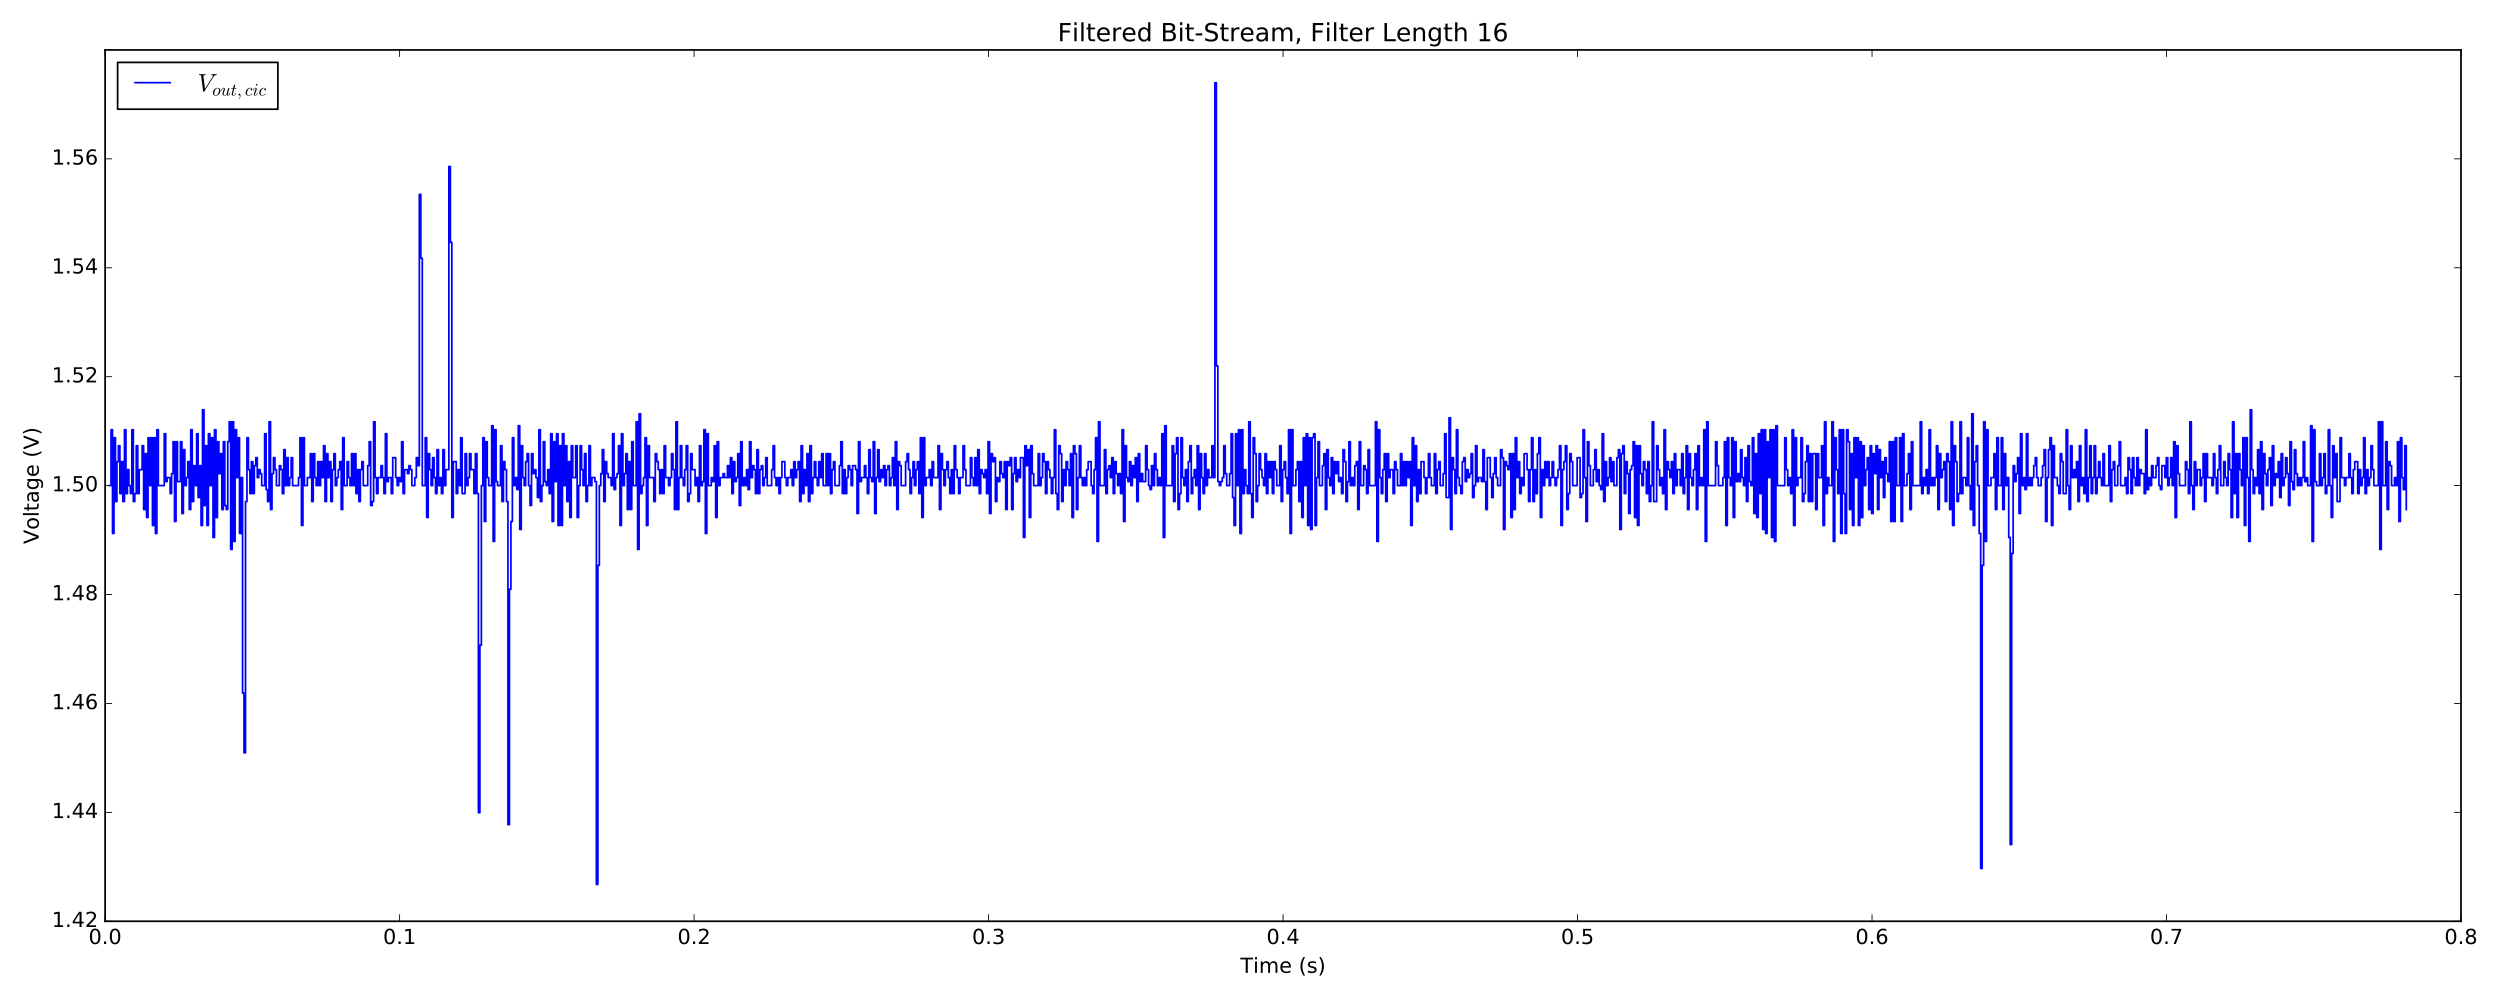 <?xml version="1.0" encoding="utf-8" standalone="no"?>
<!DOCTYPE svg PUBLIC "-//W3C//DTD SVG 1.1//EN"
  "http://www.w3.org/Graphics/SVG/1.1/DTD/svg11.dtd">
<!-- Created with matplotlib (http://matplotlib.org/) -->
<svg height="576pt" version="1.1" viewBox="0 0 1440 576" width="1440pt" xmlns="http://www.w3.org/2000/svg" xmlns:xlink="http://www.w3.org/1999/xlink">
 <defs>
  <style type="text/css">
*{stroke-linecap:butt;stroke-linejoin:round;stroke-miterlimit:100000;}
  </style>
 </defs>
 <g id="figure_1">
  <g id="patch_1">
   <path d="M 0 576 
L 1440 576 
L 1440 0 
L 0 0 
z
" style="fill:#ffffff;"/>
  </g>
  <g id="axes_1">
   <g id="patch_2">
    <path d="M 60.547 530.64 
L 1417.534 530.64 
L 1417.534 28.76 
L 60.547 28.76 
z
" style="fill:#ffffff;"/>
   </g>
   <g id="patch_3">
    <path d="M 60.547 28.76 
L 1417.534 28.76 
" style="fill:none;stroke:#000000;stroke-linecap:square;stroke-linejoin:miter;"/>
   </g>
   <g id="patch_4">
    <path d="M 1417.534 530.64 
L 1417.534 28.76 
" style="fill:none;stroke:#000000;stroke-linecap:square;stroke-linejoin:miter;"/>
   </g>
   <g id="patch_5">
    <path d="M 60.547 530.64 
L 60.547 28.76 
" style="fill:none;stroke:#000000;stroke-linecap:square;stroke-linejoin:miter;"/>
   </g>
   <g id="patch_6">
    <path d="M 60.547 530.64 
L 1417.534 530.64 
" style="fill:none;stroke:#000000;stroke-linecap:square;stroke-linejoin:miter;"/>
   </g>
   <g id="matplotlib.axis_1">
    <g id="xtick_1">
     <g id="line2d_1">
      <defs>
       <path d="M 0 0 
L 0 -4 
" id="m6dd39f2677" style="stroke:#000000;stroke-width:0.5;"/>
      </defs>
      <g>
       <use style="stroke:#000000;stroke-width:0.5;" x="60.547" xlink:href="#m6dd39f2677" y="530.64"/>
      </g>
     </g>
     <g id="line2d_2">
      <defs>
       <path d="M 0 0 
L 0 4 
" id="mb6d5fd3f70" style="stroke:#000000;stroke-width:0.5;"/>
      </defs>
      <g>
       <use style="stroke:#000000;stroke-width:0.5;" x="60.547" xlink:href="#mb6d5fd3f70" y="28.76"/>
      </g>
     </g>
     <g id="text_1">
      <!-- 0.0 -->
      <defs>
       <path d="M 31.781 66.406 
Q 24.172 66.406 20.328 58.906 
Q 16.5 51.422 16.5 36.375 
Q 16.5 21.391 20.328 13.891 
Q 24.172 6.391 31.781 6.391 
Q 39.453 6.391 43.281 13.891 
Q 47.125 21.391 47.125 36.375 
Q 47.125 51.422 43.281 58.906 
Q 39.453 66.406 31.781 66.406 
M 31.781 74.219 
Q 44.047 74.219 50.516 64.516 
Q 56.984 54.828 56.984 36.375 
Q 56.984 17.969 50.516 8.266 
Q 44.047 -1.422 31.781 -1.422 
Q 19.531 -1.422 13.062 8.266 
Q 6.594 17.969 6.594 36.375 
Q 6.594 54.828 13.062 64.516 
Q 19.531 74.219 31.781 74.219 
" id="BitstreamVeraSans-Roman-30"/>
       <path d="M 10.688 12.406 
L 21 12.406 
L 21 0 
L 10.688 0 
z
" id="BitstreamVeraSans-Roman-2e"/>
      </defs>
      <g transform="translate(51.006 543.758)scale(0.12 -0.12)">
       <use xlink:href="#BitstreamVeraSans-Roman-30"/>
       <use x="63.623" xlink:href="#BitstreamVeraSans-Roman-2e"/>
       <use x="95.41" xlink:href="#BitstreamVeraSans-Roman-30"/>
      </g>
     </g>
    </g>
    <g id="xtick_2">
     <g id="line2d_3">
      <g>
       <use style="stroke:#000000;stroke-width:0.5;" x="230.171" xlink:href="#m6dd39f2677" y="530.64"/>
      </g>
     </g>
     <g id="line2d_4">
      <g>
       <use style="stroke:#000000;stroke-width:0.5;" x="230.171" xlink:href="#mb6d5fd3f70" y="28.76"/>
      </g>
     </g>
     <g id="text_2">
      <!-- 0.1 -->
      <defs>
       <path d="M 12.406 8.297 
L 28.516 8.297 
L 28.516 63.922 
L 10.984 60.406 
L 10.984 69.391 
L 28.422 72.906 
L 38.281 72.906 
L 38.281 8.297 
L 54.391 8.297 
L 54.391 0 
L 12.406 0 
z
" id="BitstreamVeraSans-Roman-31"/>
      </defs>
      <g transform="translate(220.629 543.758)scale(0.12 -0.12)">
       <use xlink:href="#BitstreamVeraSans-Roman-30"/>
       <use x="63.623" xlink:href="#BitstreamVeraSans-Roman-2e"/>
       <use x="95.41" xlink:href="#BitstreamVeraSans-Roman-31"/>
      </g>
     </g>
    </g>
    <g id="xtick_3">
     <g id="line2d_5">
      <g>
       <use style="stroke:#000000;stroke-width:0.5;" x="399.794" xlink:href="#m6dd39f2677" y="530.64"/>
      </g>
     </g>
     <g id="line2d_6">
      <g>
       <use style="stroke:#000000;stroke-width:0.5;" x="399.794" xlink:href="#mb6d5fd3f70" y="28.76"/>
      </g>
     </g>
     <g id="text_3">
      <!-- 0.2 -->
      <defs>
       <path d="M 19.188 8.297 
L 53.609 8.297 
L 53.609 0 
L 7.328 0 
L 7.328 8.297 
Q 12.938 14.109 22.625 23.891 
Q 32.328 33.688 34.812 36.531 
Q 39.547 41.844 41.422 45.531 
Q 43.312 49.219 43.312 52.781 
Q 43.312 58.594 39.234 62.25 
Q 35.156 65.922 28.609 65.922 
Q 23.969 65.922 18.812 64.312 
Q 13.672 62.703 7.812 59.422 
L 7.812 69.391 
Q 13.766 71.781 18.938 73 
Q 24.125 74.219 28.422 74.219 
Q 39.75 74.219 46.484 68.547 
Q 53.219 62.891 53.219 53.422 
Q 53.219 48.922 51.531 44.891 
Q 49.859 40.875 45.406 35.406 
Q 44.188 33.984 37.641 27.219 
Q 31.109 20.453 19.188 8.297 
" id="BitstreamVeraSans-Roman-32"/>
      </defs>
      <g transform="translate(390.252 543.758)scale(0.12 -0.12)">
       <use xlink:href="#BitstreamVeraSans-Roman-30"/>
       <use x="63.623" xlink:href="#BitstreamVeraSans-Roman-2e"/>
       <use x="95.41" xlink:href="#BitstreamVeraSans-Roman-32"/>
      </g>
     </g>
    </g>
    <g id="xtick_4">
     <g id="line2d_7">
      <g>
       <use style="stroke:#000000;stroke-width:0.5;" x="569.417" xlink:href="#m6dd39f2677" y="530.64"/>
      </g>
     </g>
     <g id="line2d_8">
      <g>
       <use style="stroke:#000000;stroke-width:0.5;" x="569.417" xlink:href="#mb6d5fd3f70" y="28.76"/>
      </g>
     </g>
     <g id="text_4">
      <!-- 0.3 -->
      <defs>
       <path d="M 40.578 39.312 
Q 47.656 37.797 51.625 33 
Q 55.609 28.219 55.609 21.188 
Q 55.609 10.406 48.188 4.484 
Q 40.766 -1.422 27.094 -1.422 
Q 22.516 -1.422 17.656 -0.516 
Q 12.797 0.391 7.625 2.203 
L 7.625 11.719 
Q 11.719 9.328 16.594 8.109 
Q 21.484 6.891 26.812 6.891 
Q 36.078 6.891 40.938 10.547 
Q 45.797 14.203 45.797 21.188 
Q 45.797 27.641 41.281 31.266 
Q 36.766 34.906 28.719 34.906 
L 20.219 34.906 
L 20.219 43.016 
L 29.109 43.016 
Q 36.375 43.016 40.234 45.922 
Q 44.094 48.828 44.094 54.297 
Q 44.094 59.906 40.109 62.906 
Q 36.141 65.922 28.719 65.922 
Q 24.656 65.922 20.016 65.031 
Q 15.375 64.156 9.812 62.312 
L 9.812 71.094 
Q 15.438 72.656 20.344 73.438 
Q 25.25 74.219 29.594 74.219 
Q 40.828 74.219 47.359 69.109 
Q 53.906 64.016 53.906 55.328 
Q 53.906 49.266 50.438 45.094 
Q 46.969 40.922 40.578 39.312 
" id="BitstreamVeraSans-Roman-33"/>
      </defs>
      <g transform="translate(559.875 543.758)scale(0.12 -0.12)">
       <use xlink:href="#BitstreamVeraSans-Roman-30"/>
       <use x="63.623" xlink:href="#BitstreamVeraSans-Roman-2e"/>
       <use x="95.41" xlink:href="#BitstreamVeraSans-Roman-33"/>
      </g>
     </g>
    </g>
    <g id="xtick_5">
     <g id="line2d_9">
      <g>
       <use style="stroke:#000000;stroke-width:0.5;" x="739.041" xlink:href="#m6dd39f2677" y="530.64"/>
      </g>
     </g>
     <g id="line2d_10">
      <g>
       <use style="stroke:#000000;stroke-width:0.5;" x="739.041" xlink:href="#mb6d5fd3f70" y="28.76"/>
      </g>
     </g>
     <g id="text_5">
      <!-- 0.4 -->
      <defs>
       <path d="M 37.797 64.312 
L 12.891 25.391 
L 37.797 25.391 
z
M 35.203 72.906 
L 47.609 72.906 
L 47.609 25.391 
L 58.016 25.391 
L 58.016 17.188 
L 47.609 17.188 
L 47.609 0 
L 37.797 0 
L 37.797 17.188 
L 4.891 17.188 
L 4.891 26.703 
z
" id="BitstreamVeraSans-Roman-34"/>
      </defs>
      <g transform="translate(729.499 543.758)scale(0.12 -0.12)">
       <use xlink:href="#BitstreamVeraSans-Roman-30"/>
       <use x="63.623" xlink:href="#BitstreamVeraSans-Roman-2e"/>
       <use x="95.41" xlink:href="#BitstreamVeraSans-Roman-34"/>
      </g>
     </g>
    </g>
    <g id="xtick_6">
     <g id="line2d_11">
      <g>
       <use style="stroke:#000000;stroke-width:0.5;" x="908.664" xlink:href="#m6dd39f2677" y="530.64"/>
      </g>
     </g>
     <g id="line2d_12">
      <g>
       <use style="stroke:#000000;stroke-width:0.5;" x="908.664" xlink:href="#mb6d5fd3f70" y="28.76"/>
      </g>
     </g>
     <g id="text_6">
      <!-- 0.5 -->
      <defs>
       <path d="M 10.797 72.906 
L 49.516 72.906 
L 49.516 64.594 
L 19.828 64.594 
L 19.828 46.734 
Q 21.969 47.469 24.109 47.828 
Q 26.266 48.188 28.422 48.188 
Q 40.625 48.188 47.75 41.5 
Q 54.891 34.812 54.891 23.391 
Q 54.891 11.625 47.562 5.094 
Q 40.234 -1.422 26.906 -1.422 
Q 22.312 -1.422 17.547 -0.641 
Q 12.797 0.141 7.719 1.703 
L 7.719 11.625 
Q 12.109 9.234 16.797 8.062 
Q 21.484 6.891 26.703 6.891 
Q 35.156 6.891 40.078 11.328 
Q 45.016 15.766 45.016 23.391 
Q 45.016 31 40.078 35.438 
Q 35.156 39.891 26.703 39.891 
Q 22.75 39.891 18.812 39.016 
Q 14.891 38.141 10.797 36.281 
z
" id="BitstreamVeraSans-Roman-35"/>
      </defs>
      <g transform="translate(899.122 543.758)scale(0.12 -0.12)">
       <use xlink:href="#BitstreamVeraSans-Roman-30"/>
       <use x="63.623" xlink:href="#BitstreamVeraSans-Roman-2e"/>
       <use x="95.41" xlink:href="#BitstreamVeraSans-Roman-35"/>
      </g>
     </g>
    </g>
    <g id="xtick_7">
     <g id="line2d_13">
      <g>
       <use style="stroke:#000000;stroke-width:0.5;" x="1078.287" xlink:href="#m6dd39f2677" y="530.64"/>
      </g>
     </g>
     <g id="line2d_14">
      <g>
       <use style="stroke:#000000;stroke-width:0.5;" x="1078.287" xlink:href="#mb6d5fd3f70" y="28.76"/>
      </g>
     </g>
     <g id="text_7">
      <!-- 0.6 -->
      <defs>
       <path d="M 33.016 40.375 
Q 26.375 40.375 22.484 35.828 
Q 18.609 31.297 18.609 23.391 
Q 18.609 15.531 22.484 10.953 
Q 26.375 6.391 33.016 6.391 
Q 39.656 6.391 43.531 10.953 
Q 47.406 15.531 47.406 23.391 
Q 47.406 31.297 43.531 35.828 
Q 39.656 40.375 33.016 40.375 
M 52.594 71.297 
L 52.594 62.312 
Q 48.875 64.062 45.094 64.984 
Q 41.312 65.922 37.594 65.922 
Q 27.828 65.922 22.672 59.328 
Q 17.531 52.734 16.797 39.406 
Q 19.672 43.656 24.016 45.922 
Q 28.375 48.188 33.594 48.188 
Q 44.578 48.188 50.953 41.516 
Q 57.328 34.859 57.328 23.391 
Q 57.328 12.156 50.688 5.359 
Q 44.047 -1.422 33.016 -1.422 
Q 20.359 -1.422 13.672 8.266 
Q 6.984 17.969 6.984 36.375 
Q 6.984 53.656 15.188 63.938 
Q 23.391 74.219 37.203 74.219 
Q 40.922 74.219 44.703 73.484 
Q 48.484 72.75 52.594 71.297 
" id="BitstreamVeraSans-Roman-36"/>
      </defs>
      <g transform="translate(1068.745 543.758)scale(0.12 -0.12)">
       <use xlink:href="#BitstreamVeraSans-Roman-30"/>
       <use x="63.623" xlink:href="#BitstreamVeraSans-Roman-2e"/>
       <use x="95.41" xlink:href="#BitstreamVeraSans-Roman-36"/>
      </g>
     </g>
    </g>
    <g id="xtick_8">
     <g id="line2d_15">
      <g>
       <use style="stroke:#000000;stroke-width:0.5;" x="1247.91" xlink:href="#m6dd39f2677" y="530.64"/>
      </g>
     </g>
     <g id="line2d_16">
      <g>
       <use style="stroke:#000000;stroke-width:0.5;" x="1247.91" xlink:href="#mb6d5fd3f70" y="28.76"/>
      </g>
     </g>
     <g id="text_8">
      <!-- 0.7 -->
      <defs>
       <path d="M 8.203 72.906 
L 55.078 72.906 
L 55.078 68.703 
L 28.609 0 
L 18.312 0 
L 43.219 64.594 
L 8.203 64.594 
z
" id="BitstreamVeraSans-Roman-37"/>
      </defs>
      <g transform="translate(1238.369 543.758)scale(0.12 -0.12)">
       <use xlink:href="#BitstreamVeraSans-Roman-30"/>
       <use x="63.623" xlink:href="#BitstreamVeraSans-Roman-2e"/>
       <use x="95.41" xlink:href="#BitstreamVeraSans-Roman-37"/>
      </g>
     </g>
    </g>
    <g id="xtick_9">
     <g id="line2d_17">
      <g>
       <use style="stroke:#000000;stroke-width:0.5;" x="1417.534" xlink:href="#m6dd39f2677" y="530.64"/>
      </g>
     </g>
     <g id="line2d_18">
      <g>
       <use style="stroke:#000000;stroke-width:0.5;" x="1417.534" xlink:href="#mb6d5fd3f70" y="28.76"/>
      </g>
     </g>
     <g id="text_9">
      <!-- 0.8 -->
      <defs>
       <path d="M 31.781 34.625 
Q 24.75 34.625 20.719 30.859 
Q 16.703 27.094 16.703 20.516 
Q 16.703 13.922 20.719 10.156 
Q 24.75 6.391 31.781 6.391 
Q 38.812 6.391 42.859 10.172 
Q 46.922 13.969 46.922 20.516 
Q 46.922 27.094 42.891 30.859 
Q 38.875 34.625 31.781 34.625 
M 21.922 38.812 
Q 15.578 40.375 12.031 44.719 
Q 8.5 49.078 8.5 55.328 
Q 8.5 64.062 14.719 69.141 
Q 20.953 74.219 31.781 74.219 
Q 42.672 74.219 48.875 69.141 
Q 55.078 64.062 55.078 55.328 
Q 55.078 49.078 51.531 44.719 
Q 48 40.375 41.703 38.812 
Q 48.828 37.156 52.797 32.312 
Q 56.781 27.484 56.781 20.516 
Q 56.781 9.906 50.312 4.234 
Q 43.844 -1.422 31.781 -1.422 
Q 19.734 -1.422 13.25 4.234 
Q 6.781 9.906 6.781 20.516 
Q 6.781 27.484 10.781 32.312 
Q 14.797 37.156 21.922 38.812 
M 18.312 54.391 
Q 18.312 48.734 21.844 45.562 
Q 25.391 42.391 31.781 42.391 
Q 38.141 42.391 41.719 45.562 
Q 45.312 48.734 45.312 54.391 
Q 45.312 60.062 41.719 63.234 
Q 38.141 66.406 31.781 66.406 
Q 25.391 66.406 21.844 63.234 
Q 18.312 60.062 18.312 54.391 
" id="BitstreamVeraSans-Roman-38"/>
      </defs>
      <g transform="translate(1407.992 543.758)scale(0.12 -0.12)">
       <use xlink:href="#BitstreamVeraSans-Roman-30"/>
       <use x="63.623" xlink:href="#BitstreamVeraSans-Roman-2e"/>
       <use x="95.41" xlink:href="#BitstreamVeraSans-Roman-38"/>
      </g>
     </g>
    </g>
    <g id="text_10">
     <!-- Time (s) -->
     <defs>
      <path d="M -0.297 72.906 
L 61.375 72.906 
L 61.375 64.594 
L 35.5 64.594 
L 35.5 0 
L 25.594 0 
L 25.594 64.594 
L -0.297 64.594 
z
" id="BitstreamVeraSans-Roman-54"/>
      <path d="M 56.203 29.594 
L 56.203 25.203 
L 14.891 25.203 
Q 15.484 15.922 20.484 11.062 
Q 25.484 6.203 34.422 6.203 
Q 39.594 6.203 44.453 7.469 
Q 49.312 8.734 54.109 11.281 
L 54.109 2.781 
Q 49.266 0.734 44.188 -0.344 
Q 39.109 -1.422 33.891 -1.422 
Q 20.797 -1.422 13.156 6.188 
Q 5.516 13.812 5.516 26.812 
Q 5.516 40.234 12.766 48.109 
Q 20.016 56 32.328 56 
Q 43.359 56 49.781 48.891 
Q 56.203 41.797 56.203 29.594 
M 47.219 32.234 
Q 47.125 39.594 43.094 43.984 
Q 39.062 48.391 32.422 48.391 
Q 24.906 48.391 20.391 44.141 
Q 15.875 39.891 15.188 32.172 
z
" id="BitstreamVeraSans-Roman-65"/>
      <path d="M 9.422 54.688 
L 18.406 54.688 
L 18.406 0 
L 9.422 0 
z
M 9.422 75.984 
L 18.406 75.984 
L 18.406 64.594 
L 9.422 64.594 
z
" id="BitstreamVeraSans-Roman-69"/>
      <path d="M 52 44.188 
Q 55.375 50.25 60.062 53.125 
Q 64.75 56 71.094 56 
Q 79.641 56 84.281 50.016 
Q 88.922 44.047 88.922 33.016 
L 88.922 0 
L 79.891 0 
L 79.891 32.719 
Q 79.891 40.578 77.094 44.375 
Q 74.312 48.188 68.609 48.188 
Q 61.625 48.188 57.562 43.547 
Q 53.516 38.922 53.516 30.906 
L 53.516 0 
L 44.484 0 
L 44.484 32.719 
Q 44.484 40.625 41.703 44.406 
Q 38.922 48.188 33.109 48.188 
Q 26.219 48.188 22.156 43.531 
Q 18.109 38.875 18.109 30.906 
L 18.109 0 
L 9.078 0 
L 9.078 54.688 
L 18.109 54.688 
L 18.109 46.188 
Q 21.188 51.219 25.484 53.609 
Q 29.781 56 35.688 56 
Q 41.656 56 45.828 52.969 
Q 50 49.953 52 44.188 
" id="BitstreamVeraSans-Roman-6d"/>
      <path id="BitstreamVeraSans-Roman-20"/>
      <path d="M 8.016 75.875 
L 15.828 75.875 
Q 23.141 64.359 26.781 53.312 
Q 30.422 42.281 30.422 31.391 
Q 30.422 20.453 26.781 9.375 
Q 23.141 -1.703 15.828 -13.188 
L 8.016 -13.188 
Q 14.5 -2 17.703 9.062 
Q 20.906 20.125 20.906 31.391 
Q 20.906 42.672 17.703 53.656 
Q 14.5 64.656 8.016 75.875 
" id="BitstreamVeraSans-Roman-29"/>
      <path d="M 31 75.875 
Q 24.469 64.656 21.281 53.656 
Q 18.109 42.672 18.109 31.391 
Q 18.109 20.125 21.312 9.062 
Q 24.516 -2 31 -13.188 
L 23.188 -13.188 
Q 15.875 -1.703 12.234 9.375 
Q 8.594 20.453 8.594 31.391 
Q 8.594 42.281 12.203 53.312 
Q 15.828 64.359 23.188 75.875 
z
" id="BitstreamVeraSans-Roman-28"/>
      <path d="M 44.281 53.078 
L 44.281 44.578 
Q 40.484 46.531 36.375 47.5 
Q 32.281 48.484 27.875 48.484 
Q 21.188 48.484 17.844 46.438 
Q 14.5 44.391 14.5 40.281 
Q 14.5 37.156 16.891 35.375 
Q 19.281 33.594 26.516 31.984 
L 29.594 31.297 
Q 39.156 29.25 43.188 25.516 
Q 47.219 21.781 47.219 15.094 
Q 47.219 7.469 41.188 3.016 
Q 35.156 -1.422 24.609 -1.422 
Q 20.219 -1.422 15.453 -0.562 
Q 10.688 0.297 5.422 2 
L 5.422 11.281 
Q 10.406 8.688 15.234 7.391 
Q 20.062 6.109 24.812 6.109 
Q 31.156 6.109 34.562 8.281 
Q 37.984 10.453 37.984 14.406 
Q 37.984 18.062 35.516 20.016 
Q 33.062 21.969 24.703 23.781 
L 21.578 24.516 
Q 13.234 26.266 9.516 29.906 
Q 5.812 33.547 5.812 39.891 
Q 5.812 47.609 11.281 51.797 
Q 16.75 56 26.812 56 
Q 31.781 56 36.172 55.266 
Q 40.578 54.547 44.281 53.078 
" id="BitstreamVeraSans-Roman-73"/>
     </defs>
     <g transform="translate(714.461 560.372)scale(0.12 -0.12)">
      <use xlink:href="#BitstreamVeraSans-Roman-54"/>
      <use x="61.037" xlink:href="#BitstreamVeraSans-Roman-69"/>
      <use x="88.82" xlink:href="#BitstreamVeraSans-Roman-6d"/>
      <use x="186.232" xlink:href="#BitstreamVeraSans-Roman-65"/>
      <use x="247.756" xlink:href="#BitstreamVeraSans-Roman-20"/>
      <use x="279.543" xlink:href="#BitstreamVeraSans-Roman-28"/>
      <use x="318.557" xlink:href="#BitstreamVeraSans-Roman-73"/>
      <use x="370.656" xlink:href="#BitstreamVeraSans-Roman-29"/>
     </g>
    </g>
   </g>
   <g id="matplotlib.axis_2">
    <g id="ytick_1">
     <g id="line2d_19">
      <defs>
       <path d="M 0 0 
L 4 0 
" id="me355de7b6e" style="stroke:#000000;stroke-width:0.5;"/>
      </defs>
      <g>
       <use style="stroke:#000000;stroke-width:0.5;" x="60.547" xlink:href="#me355de7b6e" y="530.64"/>
      </g>
     </g>
     <g id="line2d_20">
      <defs>
       <path d="M 0 0 
L -4 0 
" id="m56e9d1a9b9" style="stroke:#000000;stroke-width:0.5;"/>
      </defs>
      <g>
       <use style="stroke:#000000;stroke-width:0.5;" x="1417.534" xlink:href="#m56e9d1a9b9" y="530.64"/>
      </g>
     </g>
     <g id="text_11">
      <!-- 1.42 -->
      <g transform="translate(29.829 533.951)scale(0.12 -0.12)">
       <use xlink:href="#BitstreamVeraSans-Roman-31"/>
       <use x="63.623" xlink:href="#BitstreamVeraSans-Roman-2e"/>
       <use x="95.41" xlink:href="#BitstreamVeraSans-Roman-34"/>
       <use x="159.033" xlink:href="#BitstreamVeraSans-Roman-32"/>
      </g>
     </g>
    </g>
    <g id="ytick_2">
     <g id="line2d_21">
      <g>
       <use style="stroke:#000000;stroke-width:0.5;" x="60.547" xlink:href="#me355de7b6e" y="467.905"/>
      </g>
     </g>
     <g id="line2d_22">
      <g>
       <use style="stroke:#000000;stroke-width:0.5;" x="1417.534" xlink:href="#m56e9d1a9b9" y="467.905"/>
      </g>
     </g>
     <g id="text_12">
      <!-- 1.44 -->
      <g transform="translate(29.829 471.216)scale(0.12 -0.12)">
       <use xlink:href="#BitstreamVeraSans-Roman-31"/>
       <use x="63.623" xlink:href="#BitstreamVeraSans-Roman-2e"/>
       <use x="95.41" xlink:href="#BitstreamVeraSans-Roman-34"/>
       <use x="159.033" xlink:href="#BitstreamVeraSans-Roman-34"/>
      </g>
     </g>
    </g>
    <g id="ytick_3">
     <g id="line2d_23">
      <g>
       <use style="stroke:#000000;stroke-width:0.5;" x="60.547" xlink:href="#me355de7b6e" y="405.17"/>
      </g>
     </g>
     <g id="line2d_24">
      <g>
       <use style="stroke:#000000;stroke-width:0.5;" x="1417.534" xlink:href="#m56e9d1a9b9" y="405.17"/>
      </g>
     </g>
     <g id="text_13">
      <!-- 1.46 -->
      <g transform="translate(29.829 408.481)scale(0.12 -0.12)">
       <use xlink:href="#BitstreamVeraSans-Roman-31"/>
       <use x="63.623" xlink:href="#BitstreamVeraSans-Roman-2e"/>
       <use x="95.41" xlink:href="#BitstreamVeraSans-Roman-34"/>
       <use x="159.033" xlink:href="#BitstreamVeraSans-Roman-36"/>
      </g>
     </g>
    </g>
    <g id="ytick_4">
     <g id="line2d_25">
      <g>
       <use style="stroke:#000000;stroke-width:0.5;" x="60.547" xlink:href="#me355de7b6e" y="342.435"/>
      </g>
     </g>
     <g id="line2d_26">
      <g>
       <use style="stroke:#000000;stroke-width:0.5;" x="1417.534" xlink:href="#m56e9d1a9b9" y="342.435"/>
      </g>
     </g>
     <g id="text_14">
      <!-- 1.48 -->
      <g transform="translate(29.829 345.746)scale(0.12 -0.12)">
       <use xlink:href="#BitstreamVeraSans-Roman-31"/>
       <use x="63.623" xlink:href="#BitstreamVeraSans-Roman-2e"/>
       <use x="95.41" xlink:href="#BitstreamVeraSans-Roman-34"/>
       <use x="159.033" xlink:href="#BitstreamVeraSans-Roman-38"/>
      </g>
     </g>
    </g>
    <g id="ytick_5">
     <g id="line2d_27">
      <g>
       <use style="stroke:#000000;stroke-width:0.5;" x="60.547" xlink:href="#me355de7b6e" y="279.7"/>
      </g>
     </g>
     <g id="line2d_28">
      <g>
       <use style="stroke:#000000;stroke-width:0.5;" x="1417.534" xlink:href="#m56e9d1a9b9" y="279.7"/>
      </g>
     </g>
     <g id="text_15">
      <!-- 1.50 -->
      <g transform="translate(29.829 283.011)scale(0.12 -0.12)">
       <use xlink:href="#BitstreamVeraSans-Roman-31"/>
       <use x="63.623" xlink:href="#BitstreamVeraSans-Roman-2e"/>
       <use x="95.41" xlink:href="#BitstreamVeraSans-Roman-35"/>
       <use x="159.033" xlink:href="#BitstreamVeraSans-Roman-30"/>
      </g>
     </g>
    </g>
    <g id="ytick_6">
     <g id="line2d_29">
      <g>
       <use style="stroke:#000000;stroke-width:0.5;" x="60.547" xlink:href="#me355de7b6e" y="216.965"/>
      </g>
     </g>
     <g id="line2d_30">
      <g>
       <use style="stroke:#000000;stroke-width:0.5;" x="1417.534" xlink:href="#m56e9d1a9b9" y="216.965"/>
      </g>
     </g>
     <g id="text_16">
      <!-- 1.52 -->
      <g transform="translate(29.829 220.276)scale(0.12 -0.12)">
       <use xlink:href="#BitstreamVeraSans-Roman-31"/>
       <use x="63.623" xlink:href="#BitstreamVeraSans-Roman-2e"/>
       <use x="95.41" xlink:href="#BitstreamVeraSans-Roman-35"/>
       <use x="159.033" xlink:href="#BitstreamVeraSans-Roman-32"/>
      </g>
     </g>
    </g>
    <g id="ytick_7">
     <g id="line2d_31">
      <g>
       <use style="stroke:#000000;stroke-width:0.5;" x="60.547" xlink:href="#me355de7b6e" y="154.23"/>
      </g>
     </g>
     <g id="line2d_32">
      <g>
       <use style="stroke:#000000;stroke-width:0.5;" x="1417.534" xlink:href="#m56e9d1a9b9" y="154.23"/>
      </g>
     </g>
     <g id="text_17">
      <!-- 1.54 -->
      <g transform="translate(29.829 157.541)scale(0.12 -0.12)">
       <use xlink:href="#BitstreamVeraSans-Roman-31"/>
       <use x="63.623" xlink:href="#BitstreamVeraSans-Roman-2e"/>
       <use x="95.41" xlink:href="#BitstreamVeraSans-Roman-35"/>
       <use x="159.033" xlink:href="#BitstreamVeraSans-Roman-34"/>
      </g>
     </g>
    </g>
    <g id="ytick_8">
     <g id="line2d_33">
      <g>
       <use style="stroke:#000000;stroke-width:0.5;" x="60.547" xlink:href="#me355de7b6e" y="91.495"/>
      </g>
     </g>
     <g id="line2d_34">
      <g>
       <use style="stroke:#000000;stroke-width:0.5;" x="1417.534" xlink:href="#m56e9d1a9b9" y="91.495"/>
      </g>
     </g>
     <g id="text_18">
      <!-- 1.56 -->
      <g transform="translate(29.829 94.806)scale(0.12 -0.12)">
       <use xlink:href="#BitstreamVeraSans-Roman-31"/>
       <use x="63.623" xlink:href="#BitstreamVeraSans-Roman-2e"/>
       <use x="95.41" xlink:href="#BitstreamVeraSans-Roman-35"/>
       <use x="159.033" xlink:href="#BitstreamVeraSans-Roman-36"/>
      </g>
     </g>
    </g>
    <g id="text_19">
     <!-- Voltage (V) -->
     <defs>
      <path d="M 45.406 27.984 
Q 45.406 37.75 41.375 43.109 
Q 37.359 48.484 30.078 48.484 
Q 22.859 48.484 18.828 43.109 
Q 14.797 37.75 14.797 27.984 
Q 14.797 18.266 18.828 12.891 
Q 22.859 7.516 30.078 7.516 
Q 37.359 7.516 41.375 12.891 
Q 45.406 18.266 45.406 27.984 
M 54.391 6.781 
Q 54.391 -7.172 48.188 -13.984 
Q 42 -20.797 29.203 -20.797 
Q 24.469 -20.797 20.266 -20.094 
Q 16.062 -19.391 12.109 -17.922 
L 12.109 -9.188 
Q 16.062 -11.328 19.922 -12.344 
Q 23.781 -13.375 27.781 -13.375 
Q 36.625 -13.375 41.016 -8.766 
Q 45.406 -4.156 45.406 5.172 
L 45.406 9.625 
Q 42.625 4.781 38.281 2.391 
Q 33.938 0 27.875 0 
Q 17.828 0 11.672 7.656 
Q 5.516 15.328 5.516 27.984 
Q 5.516 40.672 11.672 48.328 
Q 17.828 56 27.875 56 
Q 33.938 56 38.281 53.609 
Q 42.625 51.219 45.406 46.391 
L 45.406 54.688 
L 54.391 54.688 
z
" id="BitstreamVeraSans-Roman-67"/>
      <path d="M 18.312 70.219 
L 18.312 54.688 
L 36.812 54.688 
L 36.812 47.703 
L 18.312 47.703 
L 18.312 18.016 
Q 18.312 11.328 20.141 9.422 
Q 21.969 7.516 27.594 7.516 
L 36.812 7.516 
L 36.812 0 
L 27.594 0 
Q 17.188 0 13.234 3.875 
Q 9.281 7.766 9.281 18.016 
L 9.281 47.703 
L 2.688 47.703 
L 2.688 54.688 
L 9.281 54.688 
L 9.281 70.219 
z
" id="BitstreamVeraSans-Roman-74"/>
      <path d="M 34.281 27.484 
Q 23.391 27.484 19.188 25 
Q 14.984 22.516 14.984 16.5 
Q 14.984 11.719 18.141 8.906 
Q 21.297 6.109 26.703 6.109 
Q 34.188 6.109 38.703 11.406 
Q 43.219 16.703 43.219 25.484 
L 43.219 27.484 
z
M 52.203 31.203 
L 52.203 0 
L 43.219 0 
L 43.219 8.297 
Q 40.141 3.328 35.547 0.953 
Q 30.953 -1.422 24.312 -1.422 
Q 15.922 -1.422 10.953 3.297 
Q 6 8.016 6 15.922 
Q 6 25.141 12.172 29.828 
Q 18.359 34.516 30.609 34.516 
L 43.219 34.516 
L 43.219 35.406 
Q 43.219 41.609 39.141 45 
Q 35.062 48.391 27.688 48.391 
Q 23 48.391 18.547 47.266 
Q 14.109 46.141 10.016 43.891 
L 10.016 52.203 
Q 14.938 54.109 19.578 55.047 
Q 24.219 56 28.609 56 
Q 40.484 56 46.344 49.844 
Q 52.203 43.703 52.203 31.203 
" id="BitstreamVeraSans-Roman-61"/>
      <path d="M 9.422 75.984 
L 18.406 75.984 
L 18.406 0 
L 9.422 0 
z
" id="BitstreamVeraSans-Roman-6c"/>
      <path d="M 30.609 48.391 
Q 23.391 48.391 19.188 42.75 
Q 14.984 37.109 14.984 27.297 
Q 14.984 17.484 19.156 11.844 
Q 23.344 6.203 30.609 6.203 
Q 37.797 6.203 41.984 11.859 
Q 46.188 17.531 46.188 27.297 
Q 46.188 37.016 41.984 42.703 
Q 37.797 48.391 30.609 48.391 
M 30.609 56 
Q 42.328 56 49.016 48.375 
Q 55.719 40.766 55.719 27.297 
Q 55.719 13.875 49.016 6.219 
Q 42.328 -1.422 30.609 -1.422 
Q 18.844 -1.422 12.172 6.219 
Q 5.516 13.875 5.516 27.297 
Q 5.516 40.766 12.172 48.375 
Q 18.844 56 30.609 56 
" id="BitstreamVeraSans-Roman-6f"/>
      <path d="M 28.609 0 
L 0.781 72.906 
L 11.078 72.906 
L 34.188 11.531 
L 57.328 72.906 
L 67.578 72.906 
L 39.797 0 
z
" id="BitstreamVeraSans-Roman-56"/>
     </defs>
     <g transform="translate(22.333 313.359)rotate(-90.0)scale(0.12 -0.12)">
      <use xlink:href="#BitstreamVeraSans-Roman-56"/>
      <use x="68.299" xlink:href="#BitstreamVeraSans-Roman-6f"/>
      <use x="129.48" xlink:href="#BitstreamVeraSans-Roman-6c"/>
      <use x="157.264" xlink:href="#BitstreamVeraSans-Roman-74"/>
      <use x="196.473" xlink:href="#BitstreamVeraSans-Roman-61"/>
      <use x="257.752" xlink:href="#BitstreamVeraSans-Roman-67"/>
      <use x="321.229" xlink:href="#BitstreamVeraSans-Roman-65"/>
      <use x="382.752" xlink:href="#BitstreamVeraSans-Roman-20"/>
      <use x="414.539" xlink:href="#BitstreamVeraSans-Roman-28"/>
      <use x="453.553" xlink:href="#BitstreamVeraSans-Roman-56"/>
      <use x="521.961" xlink:href="#BitstreamVeraSans-Roman-29"/>
     </g>
    </g>
   </g>
   <g id="text_20">
    <!-- Filtered Bit-Stream, Filter Length 16 -->
    <defs>
     <path d="M 45.406 46.391 
L 45.406 75.984 
L 54.391 75.984 
L 54.391 0 
L 45.406 0 
L 45.406 8.203 
Q 42.578 3.328 38.25 0.953 
Q 33.938 -1.422 27.875 -1.422 
Q 17.969 -1.422 11.734 6.484 
Q 5.516 14.406 5.516 27.297 
Q 5.516 40.188 11.734 48.094 
Q 17.969 56 27.875 56 
Q 33.938 56 38.25 53.625 
Q 42.578 51.266 45.406 46.391 
M 14.797 27.297 
Q 14.797 17.391 18.875 11.75 
Q 22.953 6.109 30.078 6.109 
Q 37.203 6.109 41.297 11.75 
Q 45.406 17.391 45.406 27.297 
Q 45.406 37.203 41.297 42.844 
Q 37.203 48.484 30.078 48.484 
Q 22.953 48.484 18.875 42.844 
Q 14.797 37.203 14.797 27.297 
" id="BitstreamVeraSans-Roman-64"/>
     <path d="M 19.672 34.812 
L 19.672 8.109 
L 35.5 8.109 
Q 43.453 8.109 47.281 11.406 
Q 51.125 14.703 51.125 21.484 
Q 51.125 28.328 47.281 31.562 
Q 43.453 34.812 35.5 34.812 
z
M 19.672 64.797 
L 19.672 42.828 
L 34.281 42.828 
Q 41.5 42.828 45.031 45.531 
Q 48.578 48.25 48.578 53.812 
Q 48.578 59.328 45.031 62.062 
Q 41.5 64.797 34.281 64.797 
z
M 9.812 72.906 
L 35.016 72.906 
Q 46.297 72.906 52.391 68.219 
Q 58.5 63.531 58.5 54.891 
Q 58.5 48.188 55.375 44.234 
Q 52.25 40.281 46.188 39.312 
Q 53.469 37.75 57.5 32.781 
Q 61.531 27.828 61.531 20.406 
Q 61.531 10.641 54.891 5.312 
Q 48.25 0 35.984 0 
L 9.812 0 
z
" id="BitstreamVeraSans-Roman-42"/>
     <path d="M 9.812 72.906 
L 51.703 72.906 
L 51.703 64.594 
L 19.672 64.594 
L 19.672 43.109 
L 48.578 43.109 
L 48.578 34.812 
L 19.672 34.812 
L 19.672 0 
L 9.812 0 
z
" id="BitstreamVeraSans-Roman-46"/>
     <path d="M 54.891 33.016 
L 54.891 0 
L 45.906 0 
L 45.906 32.719 
Q 45.906 40.484 42.875 44.328 
Q 39.844 48.188 33.797 48.188 
Q 26.516 48.188 22.312 43.547 
Q 18.109 38.922 18.109 30.906 
L 18.109 0 
L 9.078 0 
L 9.078 54.688 
L 18.109 54.688 
L 18.109 46.188 
Q 21.344 51.125 25.703 53.562 
Q 30.078 56 35.797 56 
Q 45.219 56 50.047 50.172 
Q 54.891 44.344 54.891 33.016 
" id="BitstreamVeraSans-Roman-6e"/>
     <path d="M 41.109 46.297 
Q 39.594 47.172 37.812 47.578 
Q 36.031 48 33.891 48 
Q 26.266 48 22.188 43.047 
Q 18.109 38.094 18.109 28.812 
L 18.109 0 
L 9.078 0 
L 9.078 54.688 
L 18.109 54.688 
L 18.109 46.188 
Q 20.953 51.172 25.484 53.578 
Q 30.031 56 36.531 56 
Q 37.453 56 38.578 55.875 
Q 39.703 55.766 41.062 55.516 
z
" id="BitstreamVeraSans-Roman-72"/>
     <path d="M 4.891 31.391 
L 31.203 31.391 
L 31.203 23.391 
L 4.891 23.391 
z
" id="BitstreamVeraSans-Roman-2d"/>
     <path d="M 53.516 70.516 
L 53.516 60.891 
Q 47.906 63.578 42.922 64.891 
Q 37.938 66.219 33.297 66.219 
Q 25.25 66.219 20.875 63.094 
Q 16.5 59.969 16.5 54.203 
Q 16.5 49.359 19.406 46.891 
Q 22.312 44.438 30.422 42.922 
L 36.375 41.703 
Q 47.406 39.594 52.656 34.297 
Q 57.906 29 57.906 20.125 
Q 57.906 9.516 50.797 4.047 
Q 43.703 -1.422 29.984 -1.422 
Q 24.812 -1.422 18.969 -0.25 
Q 13.141 0.922 6.891 3.219 
L 6.891 13.375 
Q 12.891 10.016 18.656 8.297 
Q 24.422 6.594 29.984 6.594 
Q 38.422 6.594 43.016 9.906 
Q 47.609 13.234 47.609 19.391 
Q 47.609 24.75 44.312 27.781 
Q 41.016 30.812 33.5 32.328 
L 27.484 33.5 
Q 16.453 35.688 11.516 40.375 
Q 6.594 45.062 6.594 53.422 
Q 6.594 63.094 13.406 68.656 
Q 20.219 74.219 32.172 74.219 
Q 37.312 74.219 42.625 73.281 
Q 47.953 72.359 53.516 70.516 
" id="BitstreamVeraSans-Roman-53"/>
     <path d="M 9.812 72.906 
L 19.672 72.906 
L 19.672 8.297 
L 55.172 8.297 
L 55.172 0 
L 9.812 0 
z
" id="BitstreamVeraSans-Roman-4c"/>
     <path d="M 54.891 33.016 
L 54.891 0 
L 45.906 0 
L 45.906 32.719 
Q 45.906 40.484 42.875 44.328 
Q 39.844 48.188 33.797 48.188 
Q 26.516 48.188 22.312 43.547 
Q 18.109 38.922 18.109 30.906 
L 18.109 0 
L 9.078 0 
L 9.078 75.984 
L 18.109 75.984 
L 18.109 46.188 
Q 21.344 51.125 25.703 53.562 
Q 30.078 56 35.797 56 
Q 45.219 56 50.047 50.172 
Q 54.891 44.344 54.891 33.016 
" id="BitstreamVeraSans-Roman-68"/>
     <path d="M 11.719 12.406 
L 22.016 12.406 
L 22.016 4 
L 14.016 -11.625 
L 7.719 -11.625 
L 11.719 4 
z
" id="BitstreamVeraSans-Roman-2c"/>
    </defs>
    <g transform="translate(609.218 23.76)scale(0.144 -0.144)">
     <use xlink:href="#BitstreamVeraSans-Roman-46"/>
     <use x="57.41" xlink:href="#BitstreamVeraSans-Roman-69"/>
     <use x="85.193" xlink:href="#BitstreamVeraSans-Roman-6c"/>
     <use x="112.977" xlink:href="#BitstreamVeraSans-Roman-74"/>
     <use x="152.186" xlink:href="#BitstreamVeraSans-Roman-65"/>
     <use x="213.709" xlink:href="#BitstreamVeraSans-Roman-72"/>
     <use x="254.791" xlink:href="#BitstreamVeraSans-Roman-65"/>
     <use x="316.314" xlink:href="#BitstreamVeraSans-Roman-64"/>
     <use x="379.791" xlink:href="#BitstreamVeraSans-Roman-20"/>
     <use x="411.578" xlink:href="#BitstreamVeraSans-Roman-42"/>
     <use x="480.182" xlink:href="#BitstreamVeraSans-Roman-69"/>
     <use x="507.965" xlink:href="#BitstreamVeraSans-Roman-74"/>
     <use x="547.174" xlink:href="#BitstreamVeraSans-Roman-2d"/>
     <use x="583.258" xlink:href="#BitstreamVeraSans-Roman-53"/>
     <use x="646.734" xlink:href="#BitstreamVeraSans-Roman-74"/>
     <use x="685.943" xlink:href="#BitstreamVeraSans-Roman-72"/>
     <use x="727.025" xlink:href="#BitstreamVeraSans-Roman-65"/>
     <use x="788.549" xlink:href="#BitstreamVeraSans-Roman-61"/>
     <use x="849.828" xlink:href="#BitstreamVeraSans-Roman-6d"/>
     <use x="947.24" xlink:href="#BitstreamVeraSans-Roman-2c"/>
     <use x="979.027" xlink:href="#BitstreamVeraSans-Roman-20"/>
     <use x="1010.814" xlink:href="#BitstreamVeraSans-Roman-46"/>
     <use x="1068.225" xlink:href="#BitstreamVeraSans-Roman-69"/>
     <use x="1096.008" xlink:href="#BitstreamVeraSans-Roman-6c"/>
     <use x="1123.791" xlink:href="#BitstreamVeraSans-Roman-74"/>
     <use x="1163.0" xlink:href="#BitstreamVeraSans-Roman-65"/>
     <use x="1224.523" xlink:href="#BitstreamVeraSans-Roman-72"/>
     <use x="1265.637" xlink:href="#BitstreamVeraSans-Roman-20"/>
     <use x="1297.424" xlink:href="#BitstreamVeraSans-Roman-4c"/>
     <use x="1353.121" xlink:href="#BitstreamVeraSans-Roman-65"/>
     <use x="1414.645" xlink:href="#BitstreamVeraSans-Roman-6e"/>
     <use x="1478.023" xlink:href="#BitstreamVeraSans-Roman-67"/>
     <use x="1541.5" xlink:href="#BitstreamVeraSans-Roman-74"/>
     <use x="1580.709" xlink:href="#BitstreamVeraSans-Roman-68"/>
     <use x="1644.088" xlink:href="#BitstreamVeraSans-Roman-20"/>
     <use x="1675.875" xlink:href="#BitstreamVeraSans-Roman-31"/>
     <use x="1739.498" xlink:href="#BitstreamVeraSans-Roman-36"/>
    </g>
   </g>
   <g id="line2d_35">
    <path clip-path="url(#p8b12f01df1)" d="M 63.114 279.7 
L 63.962 279.7 
L 63.962 247.536 
L 64.81 247.536 
L 64.81 307.269 
L 65.658 307.269 
L 65.658 252.131 
L 66.506 252.131 
L 66.506 288.89 
L 67.354 288.89 
L 67.354 265.915 
L 68.203 265.915 
L 68.203 256.726 
L 69.051 256.726 
L 69.051 284.295 
L 69.899 284.295 
L 69.899 265.915 
L 70.747 265.915 
L 70.747 288.89 
L 71.7 288.89 
L 71.7 247.536 
L 72.548 247.536 
L 72.548 284.295 
L 73.396 284.295 
L 73.396 270.51 
L 74.245 270.51 
L 74.245 279.7 
L 75.093 279.7 
L 75.093 284.295 
L 75.941 284.295 
L 75.941 247.536 
L 76.789 247.536 
L 76.789 288.89 
L 77.637 288.89 
L 77.637 284.295 
L 78.485 284.295 
L 78.485 256.726 
L 79.333 256.726 
L 79.333 284.295 
L 80.181 284.295 
L 80.181 270.51 
L 81.878 270.51 
L 81.878 256.726 
L 82.726 256.726 
L 82.726 293.485 
L 83.574 293.485 
L 83.574 261.321 
L 84.422 261.321 
L 84.422 298.079 
L 85.27 298.079 
L 85.27 252.131 
L 86.118 252.131 
L 86.118 279.7 
L 86.966 279.7 
L 86.966 252.131 
L 87.814 252.131 
L 87.814 302.674 
L 88.663 302.674 
L 88.663 252.131 
L 89.511 252.131 
L 89.511 307.269 
L 90.359 307.269 
L 90.359 247.536 
L 91.207 247.536 
L 91.207 279.7 
L 94.599 279.7 
L 94.599 249.833 
L 95.447 249.833 
L 95.447 277.403 
L 96.296 277.403 
L 96.296 275.105 
L 97.992 275.105 
L 97.992 284.295 
L 98.84 284.295 
L 98.84 272.808 
L 99.688 272.808 
L 99.688 254.428 
L 100.536 254.428 
L 100.536 300.377 
L 101.384 300.377 
L 101.384 254.428 
L 102.232 254.428 
L 102.232 277.403 
L 103.929 277.403 
L 103.929 254.428 
L 104.777 254.428 
L 104.777 295.782 
L 105.625 295.782 
L 105.625 259.023 
L 106.473 259.023 
L 106.473 279.7 
L 107.321 279.7 
L 107.321 275.105 
L 108.169 275.105 
L 108.169 265.915 
L 109.017 265.915 
L 109.017 293.485 
L 109.865 293.485 
L 109.865 247.536 
L 110.714 247.536 
L 110.714 288.89 
L 111.562 288.89 
L 111.562 268.213 
L 112.412 268.213 
L 112.412 279.7 
L 113.258 279.7 
L 113.258 249.833 
L 114.106 249.833 
L 114.106 286.592 
L 114.954 286.592 
L 114.954 268.213 
L 115.802 268.213 
L 115.802 302.674 
L 116.65 302.674 
L 116.65 236.049 
L 117.499 236.049 
L 117.499 291.187 
L 118.347 291.187 
L 118.347 256.726 
L 119.195 256.726 
L 119.195 302.674 
L 120.043 302.674 
L 120.043 249.833 
L 120.891 249.833 
L 120.891 279.7 
L 121.739 279.7 
L 121.739 252.131 
L 122.694 252.131 
L 122.694 309.567 
L 123.542 309.567 
L 123.542 247.536 
L 124.39 247.536 
L 124.39 298.079 
L 125.238 298.079 
L 125.238 254.428 
L 126.087 254.428 
L 126.087 272.808 
L 126.935 272.808 
L 126.935 261.321 
L 127.783 261.321 
L 127.783 293.485 
L 128.631 293.485 
L 128.631 254.428 
L 129.479 254.428 
L 129.479 291.187 
L 130.327 291.187 
L 130.327 293.485 
L 131.175 293.485 
L 131.175 254.428 
L 132.023 254.428 
L 132.023 242.941 
L 132.871 242.941 
L 132.871 316.459 
L 133.72 316.459 
L 133.72 242.941 
L 134.568 242.941 
L 134.568 311.864 
L 135.416 311.864 
L 135.416 247.536 
L 136.264 247.536 
L 136.264 275.105 
L 137.112 275.105 
L 137.112 252.131 
L 137.96 252.131 
L 137.96 307.269 
L 138.808 307.269 
L 138.808 275.105 
L 139.709 275.105 
L 139.709 399.166 
L 140.557 399.166 
L 140.557 433.627 
L 141.405 433.627 
L 141.405 288.89 
L 142.253 288.89 
L 142.253 252.131 
L 143.101 252.131 
L 143.101 270.51 
L 143.95 270.51 
L 143.95 284.295 
L 144.798 284.295 
L 144.798 265.915 
L 145.646 265.915 
L 145.646 284.295 
L 146.494 284.295 
L 146.494 268.213 
L 147.342 268.213 
L 147.342 263.618 
L 148.19 263.618 
L 148.19 275.105 
L 149.038 275.105 
L 149.038 270.51 
L 149.886 270.51 
L 149.886 272.808 
L 150.735 272.808 
L 150.735 279.7 
L 152.431 279.7 
L 152.431 249.833 
L 153.279 249.833 
L 153.279 281.997 
L 154.127 281.997 
L 154.127 288.89 
L 154.975 288.89 
L 154.975 242.941 
L 155.823 242.941 
L 155.823 293.485 
L 156.671 293.485 
L 156.671 272.808 
L 157.519 272.808 
L 157.519 263.618 
L 158.368 263.618 
L 158.368 270.51 
L 159.216 270.51 
L 159.216 279.7 
L 160.912 279.7 
L 160.912 268.213 
L 161.76 268.213 
L 161.76 270.51 
L 162.608 270.51 
L 162.608 284.295 
L 163.456 284.295 
L 163.456 259.023 
L 164.304 259.023 
L 164.304 279.7 
L 165.152 279.7 
L 165.152 263.618 
L 166.001 263.618 
L 166.001 279.7 
L 166.849 279.7 
L 166.849 275.105 
L 167.697 275.105 
L 167.697 263.618 
L 168.545 263.618 
L 168.545 279.7 
L 171.937 279.7 
L 171.937 275.105 
L 172.787 275.105 
L 172.787 252.131 
L 173.634 252.131 
L 173.634 302.674 
L 174.482 302.674 
L 174.482 252.131 
L 175.33 252.131 
L 175.33 279.7 
L 177.026 279.7 
L 177.026 275.105 
L 178.722 275.105 
L 178.722 261.321 
L 179.57 261.321 
L 179.57 288.89 
L 180.419 288.89 
L 180.419 261.321 
L 181.267 261.321 
L 181.267 275.105 
L 182.115 275.105 
L 182.115 279.7 
L 182.963 279.7 
L 182.963 265.915 
L 183.811 265.915 
L 183.811 279.7 
L 184.659 279.7 
L 184.659 265.915 
L 185.507 265.915 
L 185.507 275.105 
L 186.355 275.105 
L 186.355 256.726 
L 187.204 256.726 
L 187.204 288.89 
L 188.052 288.89 
L 188.052 261.321 
L 188.9 261.321 
L 188.9 275.105 
L 189.75 275.105 
L 189.75 265.915 
L 190.596 265.915 
L 190.596 288.89 
L 191.444 288.89 
L 191.444 270.51 
L 192.292 270.51 
L 192.292 261.321 
L 193.14 261.321 
L 193.14 279.7 
L 193.988 279.7 
L 193.988 275.105 
L 194.837 275.105 
L 194.837 270.51 
L 195.685 270.51 
L 195.685 265.915 
L 196.533 265.915 
L 196.533 293.485 
L 197.381 293.485 
L 197.381 252.131 
L 198.229 252.131 
L 198.229 279.7 
L 199.925 279.7 
L 199.925 265.915 
L 200.773 265.915 
L 200.773 275.105 
L 201.621 275.105 
L 201.621 279.7 
L 202.47 279.7 
L 202.47 261.321 
L 203.319 261.321 
L 203.319 279.7 
L 204.166 279.7 
L 204.166 261.321 
L 205.016 261.321 
L 205.016 284.295 
L 205.862 284.295 
L 205.862 270.51 
L 206.712 270.51 
L 206.712 288.89 
L 207.56 288.89 
L 207.56 270.51 
L 208.408 270.51 
L 208.408 265.915 
L 209.255 265.915 
L 209.255 279.7 
L 211.801 279.7 
L 211.801 268.213 
L 212.649 268.213 
L 212.649 254.428 
L 213.495 254.428 
L 213.495 291.187 
L 214.345 291.187 
L 214.345 288.89 
L 215.193 288.89 
L 215.193 242.941 
L 216.041 242.941 
L 216.041 275.105 
L 216.889 275.105 
L 216.889 284.295 
L 217.736 284.295 
L 217.736 275.105 
L 219.434 275.105 
L 219.434 268.213 
L 220.282 268.213 
L 220.282 275.105 
L 221.128 275.105 
L 221.128 284.295 
L 221.978 284.295 
L 221.978 249.833 
L 222.824 249.833 
L 222.824 277.403 
L 223.674 277.403 
L 223.674 275.105 
L 225.37 275.105 
L 225.37 284.295 
L 226.219 284.295 
L 226.219 263.618 
L 227.915 263.618 
L 227.915 275.105 
L 228.763 275.105 
L 228.763 279.7 
L 229.611 279.7 
L 229.611 275.105 
L 230.459 275.105 
L 230.459 277.403 
L 231.307 277.403 
L 231.307 254.428 
L 232.155 254.428 
L 232.155 284.295 
L 233.003 284.295 
L 233.003 270.51 
L 234.7 270.51 
L 234.7 272.808 
L 235.548 272.808 
L 235.548 268.213 
L 236.396 268.213 
L 236.396 270.51 
L 237.244 270.51 
L 237.244 279.7 
L 238.94 279.7 
L 238.94 275.105 
L 239.788 275.105 
L 239.788 263.618 
L 240.689 263.618 
L 240.689 268.213 
L 241.537 268.213 
L 241.537 111.988 
L 242.385 111.988 
L 242.385 148.747 
L 243.233 148.747 
L 243.233 279.7 
L 244.93 279.7 
L 244.93 252.131 
L 245.778 252.131 
L 245.778 298.079 
L 246.626 298.079 
L 246.626 261.321 
L 247.474 261.321 
L 247.474 270.51 
L 248.322 270.51 
L 248.322 279.7 
L 249.17 279.7 
L 249.17 263.618 
L 250.018 263.618 
L 250.018 275.105 
L 250.867 275.105 
L 250.867 284.295 
L 251.715 284.295 
L 251.715 259.023 
L 252.563 259.023 
L 252.563 279.7 
L 253.411 279.7 
L 253.411 275.105 
L 254.259 275.105 
L 254.259 284.295 
L 255.107 284.295 
L 255.107 259.023 
L 255.955 259.023 
L 255.955 279.7 
L 256.803 279.7 
L 256.803 270.51 
L 258.552 270.51 
L 258.552 95.906 
L 259.4 95.906 
L 259.4 139.557 
L 260.248 139.557 
L 260.248 298.079 
L 261.096 298.079 
L 261.096 265.915 
L 262.793 265.915 
L 262.793 284.295 
L 263.641 284.295 
L 263.641 270.51 
L 264.489 270.51 
L 264.489 279.7 
L 265.337 279.7 
L 265.337 252.131 
L 266.185 252.131 
L 266.185 284.295 
L 267.881 284.295 
L 267.881 261.321 
L 268.73 261.321 
L 268.73 279.7 
L 269.578 279.7 
L 269.578 275.105 
L 270.426 275.105 
L 270.426 261.321 
L 271.274 261.321 
L 271.274 270.51 
L 272.97 270.51 
L 272.97 284.295 
L 273.818 284.295 
L 273.818 261.321 
L 274.719 261.321 
L 274.719 284.295 
L 275.567 284.295 
L 275.567 468.089 
L 276.415 468.089 
L 276.415 371.597 
L 277.263 371.597 
L 277.263 279.7 
L 278.113 279.7 
L 278.113 252.131 
L 278.961 252.131 
L 278.961 300.377 
L 279.809 300.377 
L 279.809 254.428 
L 280.657 254.428 
L 280.657 275.105 
L 281.506 275.105 
L 281.506 279.7 
L 283.202 279.7 
L 283.202 245.239 
L 284.05 245.239 
L 284.05 311.864 
L 284.898 311.864 
L 284.898 247.536 
L 285.746 247.536 
L 285.746 277.403 
L 286.594 277.403 
L 286.594 279.7 
L 288.291 279.7 
L 288.291 256.726 
L 289.139 256.726 
L 289.139 288.89 
L 289.987 288.89 
L 289.987 265.915 
L 290.835 265.915 
L 290.835 270.51 
L 291.736 270.51 
L 291.736 288.89 
L 292.584 288.89 
L 292.584 474.981 
L 293.432 474.981 
L 293.432 339.433 
L 294.28 339.433 
L 294.28 300.377 
L 295.128 300.377 
L 295.128 252.131 
L 295.976 252.131 
L 295.976 279.7 
L 296.824 279.7 
L 296.824 275.105 
L 297.672 275.105 
L 297.672 281.997 
L 298.52 281.997 
L 298.52 245.239 
L 299.369 245.239 
L 299.369 304.972 
L 300.217 304.972 
L 300.217 256.726 
L 301.065 256.726 
L 301.065 275.105 
L 301.913 275.105 
L 301.913 279.7 
L 302.761 279.7 
L 302.761 265.915 
L 303.609 265.915 
L 303.609 261.321 
L 304.457 261.321 
L 304.457 279.7 
L 305.305 279.7 
L 305.305 291.187 
L 306.154 291.187 
L 306.154 261.321 
L 307.002 261.321 
L 307.002 272.808 
L 307.85 272.808 
L 307.85 270.51 
L 308.698 270.51 
L 308.698 275.105 
L 309.546 275.105 
L 309.546 286.592 
L 310.394 286.592 
L 310.394 247.536 
L 311.242 247.536 
L 311.242 288.89 
L 312.09 288.89 
L 312.09 279.7 
L 312.938 279.7 
L 312.938 254.428 
L 313.787 254.428 
L 313.787 277.403 
L 314.635 277.403 
L 314.635 279.7 
L 315.483 279.7 
L 315.483 270.51 
L 316.331 270.51 
L 316.331 284.295 
L 317.179 284.295 
L 317.179 249.833 
L 318.027 249.833 
L 318.027 300.377 
L 318.875 300.377 
L 318.875 254.428 
L 319.723 254.428 
L 319.723 277.403 
L 320.572 277.403 
L 320.572 249.833 
L 321.42 249.833 
L 321.42 302.674 
L 322.268 302.674 
L 322.268 256.726 
L 323.116 256.726 
L 323.116 302.674 
L 323.964 302.674 
L 323.964 249.833 
L 324.812 249.833 
L 324.812 279.7 
L 325.66 279.7 
L 325.66 256.726 
L 326.508 256.726 
L 326.508 288.89 
L 327.356 288.89 
L 327.356 265.915 
L 328.205 265.915 
L 328.205 298.079 
L 329.053 298.079 
L 329.053 256.726 
L 329.901 256.726 
L 329.901 275.105 
L 331.597 275.105 
L 331.597 256.726 
L 332.445 256.726 
L 332.445 298.079 
L 333.293 298.079 
L 333.293 279.7 
L 334.141 279.7 
L 334.141 256.726 
L 334.989 256.726 
L 334.989 270.51 
L 335.838 270.51 
L 335.838 279.7 
L 336.686 279.7 
L 336.686 261.321 
L 337.534 261.321 
L 337.534 288.89 
L 338.382 288.89 
L 338.382 279.7 
L 339.23 279.7 
L 339.23 256.726 
L 340.078 256.726 
L 340.078 279.7 
L 340.926 279.7 
L 340.926 275.105 
L 342.675 275.105 
L 342.675 277.403 
L 343.523 277.403 
L 343.523 509.442 
L 344.371 509.442 
L 344.371 325.648 
L 345.219 325.648 
L 345.219 279.7 
L 346.068 279.7 
L 346.068 272.808 
L 346.916 272.808 
L 346.916 259.023 
L 347.764 259.023 
L 347.764 288.89 
L 348.612 288.89 
L 348.612 265.915 
L 349.46 265.915 
L 349.46 272.808 
L 350.308 272.808 
L 350.308 275.105 
L 352.004 275.105 
L 352.004 279.7 
L 352.853 279.7 
L 352.853 249.833 
L 353.701 249.833 
L 353.701 281.997 
L 354.549 281.997 
L 354.549 275.105 
L 355.397 275.105 
L 355.397 272.808 
L 356.245 272.808 
L 356.245 256.726 
L 357.093 256.726 
L 357.093 302.674 
L 357.941 302.674 
L 357.941 249.833 
L 358.789 249.833 
L 358.789 279.7 
L 359.637 279.7 
L 359.637 272.808 
L 360.486 272.808 
L 360.486 261.321 
L 361.334 261.321 
L 361.334 293.485 
L 362.182 293.485 
L 362.182 265.915 
L 363.03 265.915 
L 363.03 293.485 
L 363.878 293.485 
L 363.878 254.428 
L 364.726 254.428 
L 364.726 279.7 
L 366.422 279.7 
L 366.422 242.941 
L 367.27 242.941 
L 367.27 316.459 
L 368.119 316.459 
L 368.119 238.346 
L 368.968 238.346 
L 368.968 284.295 
L 369.817 284.295 
L 369.817 279.7 
L 370.663 279.7 
L 370.663 275.105 
L 371.513 275.105 
L 371.513 252.131 
L 372.359 252.131 
L 372.359 302.674 
L 373.209 302.674 
L 373.209 256.726 
L 374.055 256.726 
L 374.055 275.105 
L 376.6 275.105 
L 376.6 288.89 
L 377.448 288.89 
L 377.448 261.321 
L 378.296 261.321 
L 378.296 265.915 
L 379.146 265.915 
L 379.146 270.51 
L 379.992 270.51 
L 379.992 284.295 
L 380.842 284.295 
L 380.842 270.51 
L 381.69 270.51 
L 381.69 284.295 
L 382.538 284.295 
L 382.538 256.726 
L 383.385 256.726 
L 383.385 275.105 
L 385.081 275.105 
L 385.081 279.7 
L 385.931 279.7 
L 385.931 275.105 
L 386.779 275.105 
L 386.779 261.321 
L 387.627 261.321 
L 387.627 270.51 
L 388.475 270.51 
L 388.475 293.485 
L 389.323 293.485 
L 389.323 242.941 
L 390.171 242.941 
L 390.171 293.485 
L 391.019 293.485 
L 391.019 275.105 
L 391.868 275.105 
L 391.868 256.726 
L 392.714 256.726 
L 392.714 275.105 
L 393.564 275.105 
L 393.564 279.7 
L 394.41 279.7 
L 394.41 270.51 
L 395.26 270.51 
L 395.26 256.726 
L 396.108 256.726 
L 396.108 288.89 
L 396.956 288.89 
L 396.956 284.295 
L 397.804 284.295 
L 397.804 261.321 
L 398.652 261.321 
L 398.652 270.51 
L 400.349 270.51 
L 400.349 279.7 
L 401.197 279.7 
L 401.197 275.105 
L 402.045 275.105 
L 402.045 288.89 
L 402.893 288.89 
L 402.893 256.726 
L 403.741 256.726 
L 403.741 279.7 
L 404.589 279.7 
L 404.589 277.403 
L 405.437 277.403 
L 405.437 247.536 
L 406.286 247.536 
L 406.286 307.269 
L 407.134 307.269 
L 407.134 249.833 
L 407.982 249.833 
L 407.982 279.7 
L 409.678 279.7 
L 409.678 275.105 
L 410.526 275.105 
L 410.526 277.403 
L 411.374 277.403 
L 411.374 256.726 
L 412.222 256.726 
L 412.222 298.079 
L 413.07 298.079 
L 413.07 254.428 
L 413.919 254.428 
L 413.919 279.7 
L 414.767 279.7 
L 414.767 275.105 
L 416.463 275.105 
L 416.463 272.808 
L 417.311 272.808 
L 417.311 275.105 
L 419.007 275.105 
L 419.007 268.213 
L 419.855 268.213 
L 419.855 275.105 
L 420.704 275.105 
L 420.704 263.618 
L 421.552 263.618 
L 421.552 284.295 
L 422.4 284.295 
L 422.4 265.915 
L 423.248 265.915 
L 423.248 277.403 
L 424.096 277.403 
L 424.096 275.105 
L 424.944 275.105 
L 424.944 261.321 
L 425.792 261.321 
L 425.792 291.187 
L 426.64 291.187 
L 426.64 254.428 
L 427.488 254.428 
L 427.488 279.7 
L 428.337 279.7 
L 428.337 275.105 
L 429.185 275.105 
L 429.185 279.7 
L 430.033 279.7 
L 430.033 270.51 
L 430.881 270.51 
L 430.881 281.997 
L 431.729 281.997 
L 431.729 254.428 
L 432.577 254.428 
L 432.577 275.105 
L 433.425 275.105 
L 433.425 268.213 
L 434.273 268.213 
L 434.273 270.51 
L 435.122 270.51 
L 435.122 284.295 
L 435.97 284.295 
L 435.97 259.023 
L 436.818 259.023 
L 436.818 284.295 
L 437.666 284.295 
L 437.666 270.51 
L 438.514 270.51 
L 438.514 268.213 
L 439.362 268.213 
L 439.362 279.7 
L 440.21 279.7 
L 440.21 275.105 
L 441.058 275.105 
L 441.058 263.618 
L 441.906 263.618 
L 441.906 279.7 
L 444.451 279.7 
L 444.451 270.51 
L 445.299 270.51 
L 445.299 256.726 
L 446.147 256.726 
L 446.147 275.105 
L 446.995 275.105 
L 446.995 279.7 
L 447.843 279.7 
L 447.843 275.105 
L 448.691 275.105 
L 448.691 284.295 
L 449.539 284.295 
L 449.539 275.105 
L 450.388 275.105 
L 450.388 265.915 
L 452.084 265.915 
L 452.084 275.105 
L 452.932 275.105 
L 452.932 279.7 
L 453.78 279.7 
L 453.78 275.105 
L 455.476 275.105 
L 455.476 270.51 
L 456.324 270.51 
L 456.324 279.7 
L 457.173 279.7 
L 457.173 265.915 
L 458.021 265.915 
L 458.021 275.105 
L 458.869 275.105 
L 458.869 270.51 
L 459.717 270.51 
L 459.717 265.915 
L 460.565 265.915 
L 460.565 288.89 
L 461.413 288.89 
L 461.413 256.726 
L 462.261 256.726 
L 462.261 284.295 
L 463.109 284.295 
L 463.109 270.51 
L 463.957 270.51 
L 463.957 279.7 
L 464.806 279.7 
L 464.806 261.321 
L 465.654 261.321 
L 465.654 288.89 
L 466.502 288.89 
L 466.502 256.726 
L 467.35 256.726 
L 467.35 284.295 
L 468.198 284.295 
L 468.198 275.105 
L 469.046 275.105 
L 469.046 265.915 
L 469.894 265.915 
L 469.894 275.105 
L 470.742 275.105 
L 470.742 279.7 
L 471.591 279.7 
L 471.591 265.915 
L 472.439 265.915 
L 472.439 275.105 
L 473.287 275.105 
L 473.287 261.321 
L 474.135 261.321 
L 474.135 279.7 
L 475.831 279.7 
L 475.831 261.321 
L 476.679 261.321 
L 476.679 279.7 
L 477.527 279.7 
L 477.527 261.321 
L 478.375 261.321 
L 478.375 284.295 
L 479.224 284.295 
L 479.224 270.51 
L 480.072 270.51 
L 480.072 265.915 
L 480.92 265.915 
L 480.92 279.7 
L 483.464 279.7 
L 483.464 268.213 
L 484.312 268.213 
L 484.312 254.428 
L 485.16 254.428 
L 485.16 284.295 
L 486.008 284.295 
L 486.008 270.51 
L 486.857 270.51 
L 486.857 284.295 
L 487.705 284.295 
L 487.705 275.105 
L 488.553 275.105 
L 488.553 268.213 
L 489.401 268.213 
L 489.401 270.51 
L 490.249 270.51 
L 490.249 279.7 
L 491.097 279.7 
L 491.097 268.213 
L 492.793 268.213 
L 492.793 270.51 
L 493.642 270.51 
L 493.642 295.782 
L 494.49 295.782 
L 494.49 254.428 
L 495.338 254.428 
L 495.338 277.403 
L 496.186 277.403 
L 496.186 275.105 
L 497.882 275.105 
L 497.882 268.213 
L 498.73 268.213 
L 498.73 275.105 
L 499.578 275.105 
L 499.578 284.295 
L 500.426 284.295 
L 500.426 259.023 
L 501.275 259.023 
L 501.275 275.105 
L 502.123 275.105 
L 502.123 277.403 
L 502.971 277.403 
L 502.971 254.428 
L 503.819 254.428 
L 503.819 295.782 
L 504.667 295.782 
L 504.667 275.105 
L 505.515 275.105 
L 505.515 259.023 
L 506.363 259.023 
L 506.363 277.403 
L 507.211 277.403 
L 507.211 270.51 
L 508.06 270.51 
L 508.06 275.105 
L 508.908 275.105 
L 508.908 268.213 
L 509.756 268.213 
L 509.756 279.7 
L 510.604 279.7 
L 510.604 270.51 
L 511.452 270.51 
L 511.452 268.213 
L 512.3 268.213 
L 512.3 279.7 
L 513.148 279.7 
L 513.148 275.105 
L 513.996 275.105 
L 513.996 263.618 
L 514.844 263.618 
L 514.844 279.7 
L 515.693 279.7 
L 515.693 254.428 
L 516.541 254.428 
L 516.541 293.485 
L 517.389 293.485 
L 517.389 265.915 
L 518.237 265.915 
L 518.237 268.213 
L 519.085 268.213 
L 519.085 279.7 
L 521.629 279.7 
L 521.629 265.915 
L 522.477 265.915 
L 522.477 261.321 
L 523.326 261.321 
L 523.326 270.51 
L 524.174 270.51 
L 524.174 284.295 
L 525.022 284.295 
L 525.022 275.105 
L 525.87 275.105 
L 525.87 265.915 
L 526.718 265.915 
L 526.718 279.7 
L 527.566 279.7 
L 527.566 270.51 
L 528.414 270.51 
L 528.414 265.915 
L 529.262 265.915 
L 529.262 284.295 
L 530.111 284.295 
L 530.111 252.131 
L 530.959 252.131 
L 530.959 298.079 
L 531.807 298.079 
L 531.807 252.131 
L 532.655 252.131 
L 532.655 279.7 
L 533.503 279.7 
L 533.503 275.105 
L 535.199 275.105 
L 535.199 270.51 
L 536.047 270.51 
L 536.047 279.7 
L 536.895 279.7 
L 536.895 265.915 
L 537.744 265.915 
L 537.744 275.105 
L 540.288 275.105 
L 540.288 256.726 
L 541.136 256.726 
L 541.136 293.485 
L 541.984 293.485 
L 541.984 261.321 
L 542.832 261.321 
L 542.832 270.51 
L 543.68 270.51 
L 543.68 279.7 
L 544.529 279.7 
L 544.529 270.51 
L 545.377 270.51 
L 545.377 265.915 
L 546.225 265.915 
L 546.225 275.105 
L 547.073 275.105 
L 547.073 284.295 
L 547.921 284.295 
L 547.921 270.51 
L 548.769 270.51 
L 548.769 284.295 
L 549.617 284.295 
L 549.617 256.726 
L 550.465 256.726 
L 550.465 270.51 
L 551.313 270.51 
L 551.313 275.105 
L 552.162 275.105 
L 552.162 284.295 
L 553.01 284.295 
L 553.01 275.105 
L 554.706 275.105 
L 554.706 256.726 
L 555.554 256.726 
L 555.554 270.51 
L 556.402 270.51 
L 556.402 279.7 
L 558.946 279.7 
L 558.946 263.618 
L 559.795 263.618 
L 559.795 275.105 
L 560.643 275.105 
L 560.643 279.7 
L 561.491 279.7 
L 561.491 263.618 
L 562.339 263.618 
L 562.339 279.7 
L 563.187 279.7 
L 563.187 259.023 
L 564.035 259.023 
L 564.035 284.295 
L 564.883 284.295 
L 564.883 270.51 
L 565.731 270.51 
L 565.731 272.808 
L 566.58 272.808 
L 566.58 275.105 
L 567.428 275.105 
L 567.428 270.51 
L 568.276 270.51 
L 568.276 284.295 
L 569.124 284.295 
L 569.124 254.428 
L 569.972 254.428 
L 569.972 295.782 
L 570.82 295.782 
L 570.82 261.321 
L 571.668 261.321 
L 571.668 265.915 
L 572.516 265.915 
L 572.516 263.618 
L 573.364 263.618 
L 573.364 288.89 
L 574.213 288.89 
L 574.213 275.105 
L 575.061 275.105 
L 575.061 277.403 
L 575.909 277.403 
L 575.909 265.915 
L 576.757 265.915 
L 576.757 272.808 
L 577.605 272.808 
L 577.605 275.105 
L 578.453 275.105 
L 578.453 265.915 
L 579.301 265.915 
L 579.301 293.485 
L 580.149 293.485 
L 580.149 265.915 
L 580.998 265.915 
L 580.998 268.213 
L 581.846 268.213 
L 581.846 263.618 
L 582.694 263.618 
L 582.694 293.485 
L 583.542 293.485 
L 583.542 272.808 
L 584.39 272.808 
L 584.39 263.618 
L 585.238 263.618 
L 585.238 277.403 
L 586.086 277.403 
L 586.086 270.51 
L 586.934 270.51 
L 586.934 275.105 
L 587.782 275.105 
L 587.782 263.618 
L 589.479 263.618 
L 589.479 309.567 
L 590.327 309.567 
L 590.327 256.726 
L 591.175 256.726 
L 591.175 268.213 
L 592.023 268.213 
L 592.023 259.023 
L 592.871 259.023 
L 592.871 298.079 
L 593.719 298.079 
L 593.719 256.726 
L 594.567 256.726 
L 594.567 272.808 
L 595.416 272.808 
L 595.416 279.7 
L 597.96 279.7 
L 597.96 261.321 
L 598.808 261.321 
L 598.808 279.7 
L 599.656 279.7 
L 599.656 275.105 
L 600.504 275.105 
L 600.504 261.321 
L 601.352 261.321 
L 601.352 265.915 
L 602.2 265.915 
L 602.2 284.295 
L 603.049 284.295 
L 603.049 265.915 
L 603.897 265.915 
L 603.897 270.51 
L 604.745 270.51 
L 604.745 275.105 
L 605.593 275.105 
L 605.593 284.295 
L 606.441 284.295 
L 606.441 275.105 
L 607.289 275.105 
L 607.289 247.536 
L 608.137 247.536 
L 608.137 284.295 
L 608.985 284.295 
L 608.985 293.485 
L 609.833 293.485 
L 609.833 256.726 
L 610.682 256.726 
L 610.682 261.321 
L 611.53 261.321 
L 611.53 288.89 
L 612.378 288.89 
L 612.378 270.51 
L 613.226 270.51 
L 613.226 279.7 
L 614.074 279.7 
L 614.074 265.915 
L 614.922 265.915 
L 614.922 270.51 
L 615.77 270.51 
L 615.77 279.7 
L 616.618 279.7 
L 616.618 261.321 
L 617.467 261.321 
L 617.467 298.079 
L 618.315 298.079 
L 618.315 256.726 
L 619.163 256.726 
L 619.163 261.321 
L 620.011 261.321 
L 620.011 293.485 
L 620.859 293.485 
L 620.859 275.105 
L 621.707 275.105 
L 621.707 256.726 
L 622.555 256.726 
L 622.555 275.105 
L 623.403 275.105 
L 623.403 279.7 
L 624.251 279.7 
L 624.251 275.105 
L 625.1 275.105 
L 625.1 279.7 
L 625.948 279.7 
L 625.948 270.51 
L 626.796 270.51 
L 626.796 265.915 
L 628.492 265.915 
L 628.492 279.7 
L 629.34 279.7 
L 629.34 284.295 
L 630.188 284.295 
L 630.188 270.51 
L 631.036 270.51 
L 631.036 252.131 
L 631.886 252.131 
L 631.886 311.864 
L 632.733 311.864 
L 632.733 242.941 
L 633.581 242.941 
L 633.581 279.7 
L 636.125 279.7 
L 636.125 259.023 
L 636.973 259.023 
L 636.973 284.295 
L 637.821 284.295 
L 637.821 270.51 
L 638.669 270.51 
L 638.669 268.213 
L 639.519 268.213 
L 639.519 275.105 
L 640.366 275.105 
L 640.366 263.618 
L 641.215 263.618 
L 641.215 284.295 
L 642.064 284.295 
L 642.064 265.915 
L 642.912 265.915 
L 642.912 272.808 
L 643.758 272.808 
L 643.758 279.7 
L 644.608 279.7 
L 644.608 272.808 
L 645.454 272.808 
L 645.454 284.295 
L 646.304 284.295 
L 646.304 247.536 
L 647.151 247.536 
L 647.151 300.377 
L 648 300.377 
L 648 256.726 
L 648.849 256.726 
L 648.849 275.105 
L 649.697 275.105 
L 649.697 277.403 
L 650.545 277.403 
L 650.545 265.915 
L 651.393 265.915 
L 651.393 279.7 
L 652.241 279.7 
L 652.241 268.213 
L 653.089 268.213 
L 653.089 275.105 
L 653.937 275.105 
L 653.937 263.618 
L 654.785 263.618 
L 654.785 288.89 
L 655.633 288.89 
L 655.633 261.321 
L 656.482 261.321 
L 656.482 277.403 
L 657.33 277.403 
L 657.33 272.808 
L 658.178 272.808 
L 658.178 277.403 
L 659.874 277.403 
L 659.874 256.726 
L 660.722 256.726 
L 660.722 270.51 
L 661.57 270.51 
L 661.57 279.7 
L 662.418 279.7 
L 662.418 281.997 
L 663.267 281.997 
L 663.267 268.213 
L 664.115 268.213 
L 664.115 279.7 
L 664.963 279.7 
L 664.963 261.321 
L 665.811 261.321 
L 665.811 270.51 
L 666.659 270.51 
L 666.659 279.7 
L 667.507 279.7 
L 667.507 275.105 
L 668.355 275.105 
L 668.355 279.7 
L 669.203 279.7 
L 669.203 249.833 
L 670.051 249.833 
L 670.051 309.567 
L 670.9 309.567 
L 670.9 245.239 
L 671.748 245.239 
L 671.748 279.7 
L 675.14 279.7 
L 675.14 256.726 
L 675.988 256.726 
L 675.988 288.89 
L 676.836 288.89 
L 676.836 261.321 
L 677.684 261.321 
L 677.684 252.131 
L 678.533 252.131 
L 678.533 293.485 
L 679.381 293.485 
L 679.381 284.295 
L 680.229 284.295 
L 680.229 252.131 
L 681.077 252.131 
L 681.077 275.105 
L 681.925 275.105 
L 681.925 279.7 
L 682.773 279.7 
L 682.773 270.51 
L 683.621 270.51 
L 683.621 288.89 
L 684.469 288.89 
L 684.469 265.915 
L 685.318 265.915 
L 685.318 256.726 
L 686.166 256.726 
L 686.166 284.295 
L 687.014 284.295 
L 687.014 275.105 
L 687.862 275.105 
L 687.862 270.51 
L 688.71 270.51 
L 688.71 279.7 
L 689.558 279.7 
L 689.558 256.726 
L 690.406 256.726 
L 690.406 293.485 
L 691.254 293.485 
L 691.254 261.321 
L 692.102 261.321 
L 692.102 275.105 
L 692.951 275.105 
L 692.951 284.295 
L 693.799 284.295 
L 693.799 261.321 
L 694.647 261.321 
L 694.647 279.7 
L 695.495 279.7 
L 695.495 270.51 
L 696.343 270.51 
L 696.343 275.105 
L 698.039 275.105 
L 698.039 256.726 
L 698.94 256.726 
L 698.94 275.105 
L 699.788 275.105 
L 699.788 47.66 
L 700.636 47.66 
L 700.636 210.777 
L 701.484 210.777 
L 701.484 277.403 
L 702.332 277.403 
L 702.332 279.7 
L 703.181 279.7 
L 703.181 277.403 
L 704.029 277.403 
L 704.029 275.105 
L 704.877 275.105 
L 704.877 256.726 
L 705.725 256.726 
L 705.725 272.808 
L 706.573 272.808 
L 706.573 279.7 
L 708.269 279.7 
L 708.269 272.808 
L 709.117 272.808 
L 709.117 249.833 
L 709.965 249.833 
L 709.965 286.592 
L 710.814 286.592 
L 710.814 302.674 
L 711.662 302.674 
L 711.662 249.833 
L 712.51 249.833 
L 712.51 279.7 
L 713.358 279.7 
L 713.358 247.536 
L 714.206 247.536 
L 714.206 307.269 
L 715.054 307.269 
L 715.054 247.536 
L 715.902 247.536 
L 715.902 284.295 
L 716.75 284.295 
L 716.75 270.51 
L 717.599 270.51 
L 717.599 279.7 
L 718.447 279.7 
L 718.447 284.295 
L 719.295 284.295 
L 719.295 242.941 
L 720.143 242.941 
L 720.143 284.295 
L 720.991 284.295 
L 720.991 298.079 
L 721.839 298.079 
L 721.839 252.131 
L 722.687 252.131 
L 722.687 261.321 
L 723.535 261.321 
L 723.535 288.89 
L 724.383 288.89 
L 724.383 279.7 
L 725.232 279.7 
L 725.232 261.321 
L 726.08 261.321 
L 726.08 270.51 
L 726.928 270.51 
L 726.928 275.105 
L 727.776 275.105 
L 727.776 279.7 
L 728.624 279.7 
L 728.624 261.321 
L 729.472 261.321 
L 729.472 284.295 
L 730.32 284.295 
L 730.32 265.915 
L 731.168 265.915 
L 731.168 275.105 
L 732.017 275.105 
L 732.017 265.915 
L 732.865 265.915 
L 732.865 284.295 
L 733.713 284.295 
L 733.713 265.915 
L 734.561 265.915 
L 734.561 270.51 
L 735.409 270.51 
L 735.409 279.7 
L 737.105 279.7 
L 737.105 256.726 
L 737.953 256.726 
L 737.953 288.89 
L 738.801 288.89 
L 738.801 270.51 
L 739.65 270.51 
L 739.65 265.915 
L 740.498 265.915 
L 740.498 275.105 
L 741.346 275.105 
L 741.346 284.295 
L 742.194 284.295 
L 742.194 247.536 
L 743.042 247.536 
L 743.042 307.269 
L 743.89 307.269 
L 743.89 247.536 
L 744.738 247.536 
L 744.738 279.7 
L 746.435 279.7 
L 746.435 270.51 
L 747.283 270.51 
L 747.283 265.915 
L 748.131 265.915 
L 748.131 288.89 
L 748.979 288.89 
L 748.979 265.915 
L 749.827 265.915 
L 749.827 298.079 
L 750.675 298.079 
L 750.675 252.131 
L 751.523 252.131 
L 751.523 279.7 
L 752.371 279.7 
L 752.371 249.833 
L 753.219 249.833 
L 753.219 302.674 
L 754.068 302.674 
L 754.068 252.131 
L 754.916 252.131 
L 754.916 304.972 
L 755.764 304.972 
L 755.764 252.131 
L 756.612 252.131 
L 756.612 249.833 
L 757.46 249.833 
L 757.46 302.674 
L 758.308 302.674 
L 758.308 275.105 
L 759.156 275.105 
L 759.156 254.428 
L 760.004 254.428 
L 760.004 279.7 
L 761.701 279.7 
L 761.701 268.213 
L 762.549 268.213 
L 762.549 261.321 
L 763.397 261.321 
L 763.397 293.485 
L 764.245 293.485 
L 764.245 259.023 
L 765.093 259.023 
L 765.093 275.105 
L 765.941 275.105 
L 765.941 279.7 
L 766.789 279.7 
L 766.789 263.618 
L 767.637 263.618 
L 767.637 284.295 
L 768.486 284.295 
L 768.486 265.915 
L 769.334 265.915 
L 769.334 272.808 
L 770.182 272.808 
L 770.182 265.915 
L 771.03 265.915 
L 771.03 277.403 
L 771.878 277.403 
L 771.878 275.105 
L 772.726 275.105 
L 772.726 284.295 
L 773.574 284.295 
L 773.574 259.023 
L 774.422 259.023 
L 774.422 265.915 
L 775.27 265.915 
L 775.27 288.89 
L 776.119 288.89 
L 776.119 277.403 
L 776.967 277.403 
L 776.967 254.428 
L 777.815 254.428 
L 777.815 279.7 
L 778.663 279.7 
L 778.663 275.105 
L 779.511 275.105 
L 779.511 279.7 
L 780.359 279.7 
L 780.359 268.213 
L 781.207 268.213 
L 781.207 265.915 
L 782.055 265.915 
L 782.055 293.485 
L 782.904 293.485 
L 782.904 254.428 
L 783.752 254.428 
L 783.752 279.7 
L 785.448 279.7 
L 785.448 268.213 
L 786.296 268.213 
L 786.296 270.51 
L 787.144 270.51 
L 787.144 284.295 
L 787.992 284.295 
L 787.992 259.023 
L 788.84 259.023 
L 788.84 279.7 
L 792.233 279.7 
L 792.233 242.941 
L 793.081 242.941 
L 793.081 311.864 
L 793.929 311.864 
L 793.929 247.536 
L 794.777 247.536 
L 794.777 275.105 
L 795.625 275.105 
L 795.625 284.295 
L 796.473 284.295 
L 796.473 270.51 
L 797.321 270.51 
L 797.321 261.321 
L 798.17 261.321 
L 798.17 288.89 
L 799.018 288.89 
L 799.018 261.321 
L 799.868 261.321 
L 799.868 275.105 
L 800.714 275.105 
L 800.714 270.51 
L 802.41 270.51 
L 802.41 284.295 
L 803.258 284.295 
L 803.258 265.915 
L 804.108 265.915 
L 804.108 270.51 
L 804.956 270.51 
L 804.956 279.7 
L 806.652 279.7 
L 806.652 261.321 
L 807.499 261.321 
L 807.499 279.7 
L 808.347 279.7 
L 808.347 265.915 
L 809.195 265.915 
L 809.195 279.7 
L 810.045 279.7 
L 810.045 265.915 
L 810.891 265.915 
L 810.891 275.105 
L 811.741 275.105 
L 811.741 265.915 
L 812.588 265.915 
L 812.588 302.674 
L 813.437 302.674 
L 813.437 252.131 
L 814.284 252.131 
L 814.284 279.7 
L 815.134 279.7 
L 815.134 256.726 
L 815.982 256.726 
L 815.982 288.89 
L 816.828 288.89 
L 816.828 270.51 
L 817.676 270.51 
L 817.676 284.295 
L 818.526 284.295 
L 818.526 265.915 
L 820.222 265.915 
L 820.222 275.105 
L 821.07 275.105 
L 821.07 284.295 
L 821.919 284.295 
L 821.919 275.105 
L 822.767 275.105 
L 822.767 261.321 
L 823.615 261.321 
L 823.615 275.105 
L 824.461 275.105 
L 824.461 279.7 
L 826.159 279.7 
L 826.159 261.321 
L 827.007 261.321 
L 827.007 284.295 
L 827.855 284.295 
L 827.855 270.51 
L 828.703 270.51 
L 828.703 265.915 
L 829.552 265.915 
L 829.552 279.7 
L 831.248 279.7 
L 831.248 272.808 
L 832.096 272.808 
L 832.096 249.833 
L 832.944 249.833 
L 832.944 286.592 
L 834.64 286.592 
L 834.64 240.644 
L 835.488 240.644 
L 835.488 304.972 
L 836.337 304.972 
L 836.337 263.618 
L 837.185 263.618 
L 837.185 270.51 
L 838.033 270.51 
L 838.033 284.295 
L 838.881 284.295 
L 838.881 247.536 
L 839.729 247.536 
L 839.729 275.105 
L 840.577 275.105 
L 840.577 279.7 
L 841.425 279.7 
L 841.425 284.295 
L 842.273 284.295 
L 842.273 265.915 
L 843.121 265.915 
L 843.121 263.618 
L 843.97 263.618 
L 843.97 277.403 
L 844.818 277.403 
L 844.818 270.51 
L 845.666 270.51 
L 845.666 275.105 
L 846.514 275.105 
L 846.514 272.808 
L 847.362 272.808 
L 847.362 261.321 
L 848.21 261.321 
L 848.21 286.592 
L 849.058 286.592 
L 849.058 279.7 
L 849.906 279.7 
L 849.906 256.726 
L 850.755 256.726 
L 850.755 277.403 
L 851.603 277.403 
L 851.603 275.105 
L 853.299 275.105 
L 853.299 277.403 
L 854.147 277.403 
L 854.147 259.023 
L 854.995 259.023 
L 854.995 277.403 
L 855.843 277.403 
L 855.843 293.485 
L 856.691 293.485 
L 856.691 263.618 
L 858.388 263.618 
L 858.388 275.105 
L 859.236 275.105 
L 859.236 286.592 
L 860.084 286.592 
L 860.084 272.808 
L 860.932 272.808 
L 860.932 263.618 
L 861.78 263.618 
L 861.78 275.105 
L 862.628 275.105 
L 862.628 279.7 
L 864.324 279.7 
L 864.324 259.023 
L 865.172 259.023 
L 865.172 263.618 
L 866.021 263.618 
L 866.021 304.972 
L 866.869 304.972 
L 866.869 265.915 
L 867.717 265.915 
L 867.717 268.213 
L 868.565 268.213 
L 868.565 270.51 
L 869.413 270.51 
L 869.413 261.321 
L 870.261 261.321 
L 870.261 298.079 
L 871.109 298.079 
L 871.109 261.321 
L 871.957 261.321 
L 871.957 293.485 
L 872.806 293.485 
L 872.806 252.131 
L 873.654 252.131 
L 873.654 275.105 
L 874.502 275.105 
L 874.502 265.915 
L 875.35 265.915 
L 875.35 284.295 
L 876.198 284.295 
L 876.198 275.105 
L 877.046 275.105 
L 877.046 279.7 
L 877.894 279.7 
L 877.894 261.321 
L 879.59 261.321 
L 879.59 270.51 
L 880.439 270.51 
L 880.439 288.89 
L 881.287 288.89 
L 881.287 270.51 
L 882.135 270.51 
L 882.135 252.131 
L 882.983 252.131 
L 882.983 288.89 
L 883.831 288.89 
L 883.831 270.51 
L 884.679 270.51 
L 884.679 284.295 
L 885.527 284.295 
L 885.527 261.321 
L 886.375 261.321 
L 886.375 252.131 
L 887.224 252.131 
L 887.224 298.079 
L 888.072 298.079 
L 888.072 270.51 
L 888.92 270.51 
L 888.92 279.7 
L 889.768 279.7 
L 889.768 265.915 
L 890.616 265.915 
L 890.616 275.105 
L 891.464 275.105 
L 891.464 265.915 
L 892.312 265.915 
L 892.312 279.7 
L 893.16 279.7 
L 893.16 275.105 
L 894.008 275.105 
L 894.008 265.915 
L 894.857 265.915 
L 894.857 275.105 
L 895.705 275.105 
L 895.705 279.7 
L 896.553 279.7 
L 896.553 275.105 
L 897.401 275.105 
L 897.401 270.51 
L 898.249 270.51 
L 898.249 256.726 
L 899.097 256.726 
L 899.097 302.674 
L 899.945 302.674 
L 899.945 270.51 
L 900.793 270.51 
L 900.793 265.915 
L 901.642 265.915 
L 901.642 256.726 
L 902.49 256.726 
L 902.49 293.485 
L 903.338 293.485 
L 903.338 284.295 
L 904.186 284.295 
L 904.186 261.321 
L 905.034 261.321 
L 905.034 265.915 
L 905.882 265.915 
L 905.882 279.7 
L 908.426 279.7 
L 908.426 263.618 
L 910.123 263.618 
L 910.123 286.592 
L 910.971 286.592 
L 910.971 284.295 
L 911.819 284.295 
L 911.819 247.536 
L 912.667 247.536 
L 912.667 275.105 
L 913.515 275.105 
L 913.515 300.377 
L 914.363 300.377 
L 914.363 254.428 
L 915.211 254.428 
L 915.211 268.213 
L 916.059 268.213 
L 916.059 279.7 
L 917.756 279.7 
L 917.756 270.51 
L 918.604 270.51 
L 918.604 259.023 
L 919.452 259.023 
L 919.452 277.403 
L 920.3 277.403 
L 920.3 270.51 
L 921.148 270.51 
L 921.148 279.7 
L 921.996 279.7 
L 921.996 281.997 
L 922.844 281.997 
L 922.844 249.833 
L 923.693 249.833 
L 923.693 288.89 
L 924.541 288.89 
L 924.541 265.915 
L 925.389 265.915 
L 925.389 279.7 
L 926.237 279.7 
L 926.237 275.105 
L 927.085 275.105 
L 927.085 263.618 
L 927.933 263.618 
L 927.933 277.403 
L 928.781 277.403 
L 928.781 265.915 
L 929.629 265.915 
L 929.629 279.7 
L 931.326 279.7 
L 931.326 263.618 
L 932.174 263.618 
L 932.174 259.023 
L 933.022 259.023 
L 933.022 304.972 
L 933.87 304.972 
L 933.87 261.321 
L 934.718 261.321 
L 934.718 256.726 
L 935.566 256.726 
L 935.566 284.295 
L 936.414 284.295 
L 936.414 265.915 
L 937.262 265.915 
L 937.262 272.808 
L 938.111 272.808 
L 938.111 295.782 
L 938.959 295.782 
L 938.959 270.51 
L 939.807 270.51 
L 939.807 268.213 
L 940.655 268.213 
L 940.655 254.428 
L 941.503 254.428 
L 941.503 298.079 
L 942.351 298.079 
L 942.351 256.726 
L 943.199 256.726 
L 943.199 302.674 
L 944.047 302.674 
L 944.047 256.726 
L 944.895 256.726 
L 944.895 272.808 
L 945.744 272.808 
L 945.744 279.7 
L 946.592 279.7 
L 946.592 265.915 
L 947.44 265.915 
L 947.44 270.51 
L 948.288 270.51 
L 948.288 284.295 
L 949.136 284.295 
L 949.136 265.915 
L 949.984 265.915 
L 949.984 288.89 
L 950.832 288.89 
L 950.832 279.7 
L 951.68 279.7 
L 951.68 242.941 
L 952.528 242.941 
L 952.528 288.89 
L 954.225 288.89 
L 954.225 256.726 
L 955.073 256.726 
L 955.073 270.51 
L 955.921 270.51 
L 955.921 279.7 
L 956.769 279.7 
L 956.769 275.105 
L 957.617 275.105 
L 957.617 284.295 
L 958.465 284.295 
L 958.465 247.536 
L 959.313 247.536 
L 959.313 293.485 
L 960.162 293.485 
L 960.162 265.915 
L 961.01 265.915 
L 961.01 270.51 
L 961.858 270.51 
L 961.858 275.105 
L 962.706 275.105 
L 962.706 265.915 
L 963.554 265.915 
L 963.554 284.295 
L 964.402 284.295 
L 964.402 261.321 
L 965.25 261.321 
L 965.25 279.7 
L 966.098 279.7 
L 966.098 270.51 
L 967.795 270.51 
L 967.795 279.7 
L 968.643 279.7 
L 968.643 261.321 
L 969.491 261.321 
L 969.491 284.295 
L 970.339 284.295 
L 970.339 275.105 
L 971.187 275.105 
L 971.187 256.726 
L 972.035 256.726 
L 972.035 293.485 
L 972.883 293.485 
L 972.883 261.321 
L 973.731 261.321 
L 973.731 275.105 
L 974.58 275.105 
L 974.58 279.7 
L 975.428 279.7 
L 975.428 270.51 
L 976.276 270.51 
L 976.276 261.321 
L 977.124 261.321 
L 977.124 293.485 
L 977.972 293.485 
L 977.972 256.726 
L 978.82 256.726 
L 978.82 279.7 
L 979.668 279.7 
L 979.668 275.105 
L 980.516 275.105 
L 980.516 279.7 
L 981.364 279.7 
L 981.364 247.536 
L 982.213 247.536 
L 982.213 311.864 
L 983.061 311.864 
L 983.061 242.941 
L 983.909 242.941 
L 983.909 279.7 
L 988.149 279.7 
L 988.149 254.428 
L 988.997 254.428 
L 988.997 268.213 
L 989.846 268.213 
L 989.846 279.7 
L 992.39 279.7 
L 992.39 275.105 
L 993.238 275.105 
L 993.238 254.428 
L 994.086 254.428 
L 994.086 302.674 
L 994.934 302.674 
L 994.934 252.131 
L 995.782 252.131 
L 995.782 275.105 
L 996.631 275.105 
L 996.631 279.7 
L 997.479 279.7 
L 997.479 252.131 
L 998.327 252.131 
L 998.327 298.079 
L 999.175 298.079 
L 999.175 254.428 
L 1000.023 254.428 
L 1000.023 277.403 
L 1000.871 277.403 
L 1000.871 272.808 
L 1001.719 272.808 
L 1001.719 277.403 
L 1002.567 277.403 
L 1002.567 259.023 
L 1003.415 259.023 
L 1003.415 275.105 
L 1004.264 275.105 
L 1004.264 279.7 
L 1005.112 279.7 
L 1005.112 263.618 
L 1005.96 263.618 
L 1005.96 288.89 
L 1006.808 288.89 
L 1006.808 256.726 
L 1007.656 256.726 
L 1007.656 277.403 
L 1008.504 277.403 
L 1008.504 279.7 
L 1009.352 279.7 
L 1009.352 252.131 
L 1010.2 252.131 
L 1010.2 295.782 
L 1011.049 295.782 
L 1011.049 261.321 
L 1011.897 261.321 
L 1011.897 298.079 
L 1012.745 298.079 
L 1012.745 249.833 
L 1013.593 249.833 
L 1013.593 284.295 
L 1014.441 284.295 
L 1014.441 247.536 
L 1015.289 247.536 
L 1015.289 304.972 
L 1016.137 304.972 
L 1016.137 247.536 
L 1016.985 247.536 
L 1016.985 307.269 
L 1017.833 307.269 
L 1017.833 254.428 
L 1018.682 254.428 
L 1018.682 275.105 
L 1019.53 275.105 
L 1019.53 247.536 
L 1020.378 247.536 
L 1020.378 309.567 
L 1021.226 309.567 
L 1021.226 247.536 
L 1022.074 247.536 
L 1022.074 311.864 
L 1022.922 311.864 
L 1022.922 245.239 
L 1023.77 245.239 
L 1023.77 279.7 
L 1028.011 279.7 
L 1028.011 252.131 
L 1028.859 252.131 
L 1028.859 270.51 
L 1029.707 270.51 
L 1029.707 279.7 
L 1030.555 279.7 
L 1030.555 275.105 
L 1031.403 275.105 
L 1031.403 284.295 
L 1032.251 284.295 
L 1032.251 247.536 
L 1033.1 247.536 
L 1033.1 302.674 
L 1033.948 302.674 
L 1033.948 252.131 
L 1034.796 252.131 
L 1034.796 279.7 
L 1035.644 279.7 
L 1035.644 275.105 
L 1037.34 275.105 
L 1037.34 252.131 
L 1038.188 252.131 
L 1038.188 288.89 
L 1039.036 288.89 
L 1039.036 284.295 
L 1039.884 284.295 
L 1039.884 265.915 
L 1040.733 265.915 
L 1040.733 256.726 
L 1041.581 256.726 
L 1041.581 288.89 
L 1042.429 288.89 
L 1042.429 261.321 
L 1043.277 261.321 
L 1043.277 288.89 
L 1044.125 288.89 
L 1044.125 261.321 
L 1045.821 261.321 
L 1045.821 293.485 
L 1046.669 293.485 
L 1046.669 261.321 
L 1047.518 261.321 
L 1047.518 275.105 
L 1049.215 275.105 
L 1049.215 256.726 
L 1050.062 256.726 
L 1050.062 302.674 
L 1050.912 302.674 
L 1050.912 242.941 
L 1051.758 242.941 
L 1051.758 284.295 
L 1052.606 284.295 
L 1052.606 275.105 
L 1053.456 275.105 
L 1053.456 279.7 
L 1055.151 279.7 
L 1055.151 242.941 
L 1056 242.941 
L 1056 311.864 
L 1056.849 311.864 
L 1056.849 252.131 
L 1057.697 252.131 
L 1057.697 270.51 
L 1058.543 270.51 
L 1058.543 284.295 
L 1059.393 284.295 
L 1059.393 247.536 
L 1060.241 247.536 
L 1060.241 307.269 
L 1061.089 307.269 
L 1061.089 247.536 
L 1061.937 247.536 
L 1061.937 284.295 
L 1062.785 284.295 
L 1062.785 307.269 
L 1063.633 307.269 
L 1063.633 247.536 
L 1064.482 247.536 
L 1064.482 254.428 
L 1065.33 254.428 
L 1065.33 293.485 
L 1066.178 293.485 
L 1066.178 261.321 
L 1067.026 261.321 
L 1067.026 302.674 
L 1067.874 302.674 
L 1067.874 252.131 
L 1068.722 252.131 
L 1068.722 275.105 
L 1069.57 275.105 
L 1069.57 252.131 
L 1070.418 252.131 
L 1070.418 302.674 
L 1071.266 302.674 
L 1071.266 254.428 
L 1072.115 254.428 
L 1072.115 298.079 
L 1072.963 298.079 
L 1072.963 256.726 
L 1073.811 256.726 
L 1073.811 279.7 
L 1074.659 279.7 
L 1074.659 270.51 
L 1075.507 270.51 
L 1075.507 263.618 
L 1076.355 263.618 
L 1076.355 293.485 
L 1077.203 293.485 
L 1077.203 256.726 
L 1078.051 256.726 
L 1078.051 295.782 
L 1078.9 295.782 
L 1078.9 261.321 
L 1079.748 261.321 
L 1079.748 272.808 
L 1080.596 272.808 
L 1080.596 256.726 
L 1081.444 256.726 
L 1081.444 293.485 
L 1082.292 293.485 
L 1082.292 259.023 
L 1083.14 259.023 
L 1083.14 275.105 
L 1083.988 275.105 
L 1083.988 265.915 
L 1084.836 265.915 
L 1084.836 286.592 
L 1085.684 286.592 
L 1085.684 263.618 
L 1086.533 263.618 
L 1086.533 272.808 
L 1087.381 272.808 
L 1087.381 277.403 
L 1088.229 277.403 
L 1088.229 254.428 
L 1089.077 254.428 
L 1089.077 300.377 
L 1089.925 300.377 
L 1089.925 254.428 
L 1090.773 254.428 
L 1090.773 300.377 
L 1091.621 300.377 
L 1091.621 252.131 
L 1092.469 252.131 
L 1092.469 279.7 
L 1094.166 279.7 
L 1094.166 252.131 
L 1095.014 252.131 
L 1095.014 300.377 
L 1095.862 300.377 
L 1095.862 249.833 
L 1096.71 249.833 
L 1096.71 279.7 
L 1098.406 279.7 
L 1098.406 272.808 
L 1099.254 272.808 
L 1099.254 261.321 
L 1100.102 261.321 
L 1100.102 293.485 
L 1100.951 293.485 
L 1100.951 254.428 
L 1101.799 254.428 
L 1101.799 279.7 
L 1106.039 279.7 
L 1106.039 242.941 
L 1106.887 242.941 
L 1106.887 284.295 
L 1107.735 284.295 
L 1107.735 275.105 
L 1108.584 275.105 
L 1108.584 279.7 
L 1109.432 279.7 
L 1109.432 270.51 
L 1110.28 270.51 
L 1110.28 284.295 
L 1111.128 284.295 
L 1111.128 247.536 
L 1111.976 247.536 
L 1111.976 279.7 
L 1112.824 279.7 
L 1112.824 275.105 
L 1113.672 275.105 
L 1113.672 279.7 
L 1114.52 279.7 
L 1114.52 275.105 
L 1115.369 275.105 
L 1115.369 256.726 
L 1116.217 256.726 
L 1116.217 293.485 
L 1117.065 293.485 
L 1117.065 261.321 
L 1117.913 261.321 
L 1117.913 275.105 
L 1118.761 275.105 
L 1118.761 270.51 
L 1119.609 270.51 
L 1119.609 265.915 
L 1120.457 265.915 
L 1120.457 288.89 
L 1121.305 288.89 
L 1121.305 261.321 
L 1122.153 261.321 
L 1122.153 265.915 
L 1123.002 265.915 
L 1123.002 293.485 
L 1123.85 293.485 
L 1123.85 242.941 
L 1124.698 242.941 
L 1124.698 302.674 
L 1125.546 302.674 
L 1125.546 256.726 
L 1126.394 256.726 
L 1126.394 265.915 
L 1127.242 265.915 
L 1127.242 288.89 
L 1128.09 288.89 
L 1128.09 284.295 
L 1128.938 284.295 
L 1128.938 242.941 
L 1129.787 242.941 
L 1129.787 284.295 
L 1130.635 284.295 
L 1130.635 275.105 
L 1132.331 275.105 
L 1132.331 279.7 
L 1133.179 279.7 
L 1133.179 252.131 
L 1134.027 252.131 
L 1134.027 279.7 
L 1134.875 279.7 
L 1134.875 293.485 
L 1135.723 293.485 
L 1135.723 238.346 
L 1136.571 238.346 
L 1136.571 302.674 
L 1137.42 302.674 
L 1137.42 265.915 
L 1138.268 265.915 
L 1138.268 256.726 
L 1139.116 256.726 
L 1139.116 279.7 
L 1140.016 279.7 
L 1140.016 307.269 
L 1140.865 307.269 
L 1140.865 500.253 
L 1141.713 500.253 
L 1141.713 325.648 
L 1142.561 325.648 
L 1142.561 242.941 
L 1143.409 242.941 
L 1143.409 311.864 
L 1144.257 311.864 
L 1144.257 247.536 
L 1145.105 247.536 
L 1145.105 279.7 
L 1146.801 279.7 
L 1146.801 275.105 
L 1148.498 275.105 
L 1148.498 261.321 
L 1149.346 261.321 
L 1149.346 293.485 
L 1150.194 293.485 
L 1150.194 252.131 
L 1151.042 252.131 
L 1151.042 279.7 
L 1152.738 279.7 
L 1152.738 252.131 
L 1153.586 252.131 
L 1153.586 293.485 
L 1154.434 293.485 
L 1154.434 261.321 
L 1155.283 261.321 
L 1155.283 279.7 
L 1156.131 279.7 
L 1156.131 275.105 
L 1157.031 275.105 
L 1157.031 309.567 
L 1157.88 309.567 
L 1157.88 486.468 
L 1158.728 486.468 
L 1158.728 318.756 
L 1159.576 318.756 
L 1159.576 268.213 
L 1160.424 268.213 
L 1160.424 277.403 
L 1161.272 277.403 
L 1161.272 272.808 
L 1162.12 272.808 
L 1162.12 263.618 
L 1162.968 263.618 
L 1162.968 295.782 
L 1163.816 295.782 
L 1163.816 249.833 
L 1164.664 249.833 
L 1164.664 279.7 
L 1165.513 279.7 
L 1165.513 275.105 
L 1166.361 275.105 
L 1166.361 281.997 
L 1167.209 281.997 
L 1167.209 249.833 
L 1168.057 249.833 
L 1168.057 279.7 
L 1168.905 279.7 
L 1168.905 275.105 
L 1169.753 275.105 
L 1169.753 279.7 
L 1170.601 279.7 
L 1170.601 275.105 
L 1171.449 275.105 
L 1171.449 268.213 
L 1172.297 268.213 
L 1172.297 263.618 
L 1173.147 263.618 
L 1173.147 275.105 
L 1173.994 275.105 
L 1173.994 279.7 
L 1175.692 279.7 
L 1175.692 275.105 
L 1176.538 275.105 
L 1176.538 268.213 
L 1177.386 268.213 
L 1177.386 259.023 
L 1178.236 259.023 
L 1178.236 300.377 
L 1179.082 300.377 
L 1179.082 275.105 
L 1179.932 275.105 
L 1179.932 259.023 
L 1180.78 259.023 
L 1180.78 252.131 
L 1181.628 252.131 
L 1181.628 302.674 
L 1182.477 302.674 
L 1182.477 256.726 
L 1183.325 256.726 
L 1183.325 275.105 
L 1185.021 275.105 
L 1185.021 279.7 
L 1185.869 279.7 
L 1185.869 284.295 
L 1186.715 284.295 
L 1186.715 261.321 
L 1187.565 261.321 
L 1187.565 265.915 
L 1188.413 265.915 
L 1188.413 284.295 
L 1190.11 284.295 
L 1190.11 247.536 
L 1190.958 247.536 
L 1190.958 279.7 
L 1191.806 279.7 
L 1191.806 293.485 
L 1192.652 293.485 
L 1192.652 256.726 
L 1193.502 256.726 
L 1193.502 275.105 
L 1194.349 275.105 
L 1194.349 270.51 
L 1195.198 270.51 
L 1195.198 275.105 
L 1196.046 275.105 
L 1196.046 265.915 
L 1196.895 265.915 
L 1196.895 288.89 
L 1197.743 288.89 
L 1197.743 256.726 
L 1198.591 256.726 
L 1198.591 279.7 
L 1199.439 279.7 
L 1199.439 275.105 
L 1200.287 275.105 
L 1200.287 284.295 
L 1201.135 284.295 
L 1201.135 247.536 
L 1201.983 247.536 
L 1201.983 288.89 
L 1202.831 288.89 
L 1202.831 275.105 
L 1203.68 275.105 
L 1203.68 256.726 
L 1204.528 256.726 
L 1204.528 284.295 
L 1205.376 284.295 
L 1205.376 275.105 
L 1206.224 275.105 
L 1206.224 256.726 
L 1207.072 256.726 
L 1207.072 284.295 
L 1207.92 284.295 
L 1207.92 275.105 
L 1208.768 275.105 
L 1208.768 265.915 
L 1209.616 265.915 
L 1209.616 275.105 
L 1210.464 275.105 
L 1210.464 279.7 
L 1211.313 279.7 
L 1211.313 261.321 
L 1212.161 261.321 
L 1212.161 279.7 
L 1214.705 279.7 
L 1214.705 256.726 
L 1215.553 256.726 
L 1215.553 288.89 
L 1216.401 288.89 
L 1216.401 270.51 
L 1217.249 270.51 
L 1217.249 265.915 
L 1218.097 265.915 
L 1218.097 279.7 
L 1219.794 279.7 
L 1219.794 268.213 
L 1220.642 268.213 
L 1220.642 254.428 
L 1221.49 254.428 
L 1221.49 279.7 
L 1224.034 279.7 
L 1224.034 275.105 
L 1224.882 275.105 
L 1224.882 284.295 
L 1225.731 284.295 
L 1225.731 263.618 
L 1226.579 263.618 
L 1226.579 270.51 
L 1227.427 270.51 
L 1227.427 284.295 
L 1228.275 284.295 
L 1228.275 263.618 
L 1229.123 263.618 
L 1229.123 275.105 
L 1229.971 275.105 
L 1229.971 279.7 
L 1230.819 279.7 
L 1230.819 263.618 
L 1231.667 263.618 
L 1231.667 279.7 
L 1232.515 279.7 
L 1232.515 270.51 
L 1233.364 270.51 
L 1233.364 272.808 
L 1235.06 272.808 
L 1235.06 284.295 
L 1235.908 284.295 
L 1235.908 247.536 
L 1236.756 247.536 
L 1236.756 281.997 
L 1237.604 281.997 
L 1237.604 275.105 
L 1238.452 275.105 
L 1238.452 279.7 
L 1239.3 279.7 
L 1239.3 268.213 
L 1240.149 268.213 
L 1240.149 275.105 
L 1241.845 275.105 
L 1241.845 268.213 
L 1242.693 268.213 
L 1242.693 263.618 
L 1243.541 263.618 
L 1243.541 279.7 
L 1244.389 279.7 
L 1244.389 281.997 
L 1245.237 281.997 
L 1245.237 268.213 
L 1246.933 268.213 
L 1246.933 275.105 
L 1247.782 275.105 
L 1247.782 263.618 
L 1248.63 263.618 
L 1248.63 279.7 
L 1249.478 279.7 
L 1249.478 275.105 
L 1250.326 275.105 
L 1250.326 263.618 
L 1251.174 263.618 
L 1251.174 279.7 
L 1252.022 279.7 
L 1252.022 254.428 
L 1252.87 254.428 
L 1252.87 298.079 
L 1253.718 298.079 
L 1253.718 256.726 
L 1254.566 256.726 
L 1254.566 272.808 
L 1255.415 272.808 
L 1255.415 279.7 
L 1258.807 279.7 
L 1258.807 265.915 
L 1259.655 265.915 
L 1259.655 270.51 
L 1260.503 270.51 
L 1260.503 284.295 
L 1261.351 284.295 
L 1261.351 242.941 
L 1262.2 242.941 
L 1262.2 279.7 
L 1263.048 279.7 
L 1263.048 293.485 
L 1263.896 293.485 
L 1263.896 265.915 
L 1264.744 265.915 
L 1264.744 279.7 
L 1265.592 279.7 
L 1265.592 270.51 
L 1267.288 270.51 
L 1267.288 279.7 
L 1268.136 279.7 
L 1268.136 275.105 
L 1268.984 275.105 
L 1268.984 261.321 
L 1269.833 261.321 
L 1269.833 288.89 
L 1270.681 288.89 
L 1270.681 261.321 
L 1271.529 261.321 
L 1271.529 275.105 
L 1274.073 275.105 
L 1274.073 279.7 
L 1274.921 279.7 
L 1274.921 261.321 
L 1275.769 261.321 
L 1275.769 275.105 
L 1276.618 275.105 
L 1276.618 284.295 
L 1277.466 284.295 
L 1277.466 270.51 
L 1278.314 270.51 
L 1278.314 256.726 
L 1279.162 256.726 
L 1279.162 279.7 
L 1280.858 279.7 
L 1280.858 265.915 
L 1281.706 265.915 
L 1281.706 275.105 
L 1282.554 275.105 
L 1282.554 279.7 
L 1283.402 279.7 
L 1283.402 261.321 
L 1284.251 261.321 
L 1284.251 270.51 
L 1285.099 270.51 
L 1285.099 298.079 
L 1285.947 298.079 
L 1285.947 242.941 
L 1286.795 242.941 
L 1286.795 284.295 
L 1287.643 284.295 
L 1287.643 261.321 
L 1288.491 261.321 
L 1288.491 298.079 
L 1289.339 298.079 
L 1289.339 261.321 
L 1290.187 261.321 
L 1290.187 270.51 
L 1291.035 270.51 
L 1291.035 279.7 
L 1291.884 279.7 
L 1291.884 252.131 
L 1292.732 252.131 
L 1292.732 302.674 
L 1293.58 302.674 
L 1293.58 252.131 
L 1294.428 252.131 
L 1294.428 275.105 
L 1295.276 275.105 
L 1295.276 311.864 
L 1296.124 311.864 
L 1296.124 236.049 
L 1296.972 236.049 
L 1296.972 270.51 
L 1297.82 270.51 
L 1297.82 284.295 
L 1298.669 284.295 
L 1298.669 275.105 
L 1299.517 275.105 
L 1299.517 279.7 
L 1300.365 279.7 
L 1300.365 259.023 
L 1301.213 259.023 
L 1301.213 284.295 
L 1302.061 284.295 
L 1302.061 254.428 
L 1302.909 254.428 
L 1302.909 293.485 
L 1303.757 293.485 
L 1303.757 261.321 
L 1304.605 261.321 
L 1304.605 272.808 
L 1305.453 272.808 
L 1305.453 279.7 
L 1306.302 279.7 
L 1306.302 270.51 
L 1307.15 270.51 
L 1307.15 263.618 
L 1307.998 263.618 
L 1307.998 291.187 
L 1308.846 291.187 
L 1308.846 256.726 
L 1309.694 256.726 
L 1309.694 279.7 
L 1310.542 279.7 
L 1310.542 272.808 
L 1311.39 272.808 
L 1311.39 275.105 
L 1312.238 275.105 
L 1312.238 265.915 
L 1313.087 265.915 
L 1313.087 286.592 
L 1313.935 286.592 
L 1313.935 261.321 
L 1314.783 261.321 
L 1314.783 279.7 
L 1315.631 279.7 
L 1315.631 275.105 
L 1316.479 275.105 
L 1316.479 263.618 
L 1317.327 263.618 
L 1317.327 272.808 
L 1318.175 272.808 
L 1318.175 291.187 
L 1319.023 291.187 
L 1319.023 254.428 
L 1319.871 254.428 
L 1319.871 277.403 
L 1320.72 277.403 
L 1320.72 281.997 
L 1321.568 281.997 
L 1321.568 259.023 
L 1322.416 259.023 
L 1322.416 272.808 
L 1323.264 272.808 
L 1323.264 279.7 
L 1324.112 279.7 
L 1324.112 275.105 
L 1324.96 275.105 
L 1324.96 279.7 
L 1325.808 279.7 
L 1325.808 275.105 
L 1326.656 275.105 
L 1326.656 254.428 
L 1327.504 254.428 
L 1327.504 277.403 
L 1328.353 277.403 
L 1328.353 275.105 
L 1329.201 275.105 
L 1329.201 279.7 
L 1330.897 279.7 
L 1330.897 245.239 
L 1331.745 245.239 
L 1331.745 311.864 
L 1332.593 311.864 
L 1332.593 247.536 
L 1333.441 247.536 
L 1333.441 277.403 
L 1334.289 277.403 
L 1334.289 279.7 
L 1335.986 279.7 
L 1335.986 261.321 
L 1336.834 261.321 
L 1336.834 279.7 
L 1337.682 279.7 
L 1337.682 275.105 
L 1338.53 275.105 
L 1338.53 261.321 
L 1339.378 261.321 
L 1339.378 284.295 
L 1340.226 284.295 
L 1340.226 279.7 
L 1341.074 279.7 
L 1341.074 247.536 
L 1341.922 247.536 
L 1341.922 279.7 
L 1342.771 279.7 
L 1342.771 298.079 
L 1343.619 298.079 
L 1343.619 256.726 
L 1344.467 256.726 
L 1344.467 275.105 
L 1345.315 275.105 
L 1345.315 261.321 
L 1346.163 261.321 
L 1346.163 288.89 
L 1347.859 288.89 
L 1347.859 252.131 
L 1348.707 252.131 
L 1348.707 275.105 
L 1350.404 275.105 
L 1350.404 279.7 
L 1351.252 279.7 
L 1351.252 275.105 
L 1352.948 275.105 
L 1352.948 261.321 
L 1353.796 261.321 
L 1353.796 275.105 
L 1354.644 275.105 
L 1354.644 284.295 
L 1355.492 284.295 
L 1355.492 270.51 
L 1356.34 270.51 
L 1356.34 265.915 
L 1358.037 265.915 
L 1358.037 284.295 
L 1358.885 284.295 
L 1358.885 270.51 
L 1359.733 270.51 
L 1359.733 279.7 
L 1360.581 279.7 
L 1360.581 275.105 
L 1361.429 275.105 
L 1361.429 252.131 
L 1362.277 252.131 
L 1362.277 284.295 
L 1363.125 284.295 
L 1363.125 270.51 
L 1363.974 270.51 
L 1363.974 279.7 
L 1364.822 279.7 
L 1364.822 275.105 
L 1365.67 275.105 
L 1365.67 256.726 
L 1366.518 256.726 
L 1366.518 270.51 
L 1367.366 270.51 
L 1367.366 279.7 
L 1369.91 279.7 
L 1369.91 242.941 
L 1370.758 242.941 
L 1370.758 316.459 
L 1371.607 316.459 
L 1371.607 242.941 
L 1372.455 242.941 
L 1372.455 279.7 
L 1374.151 279.7 
L 1374.151 254.428 
L 1374.999 254.428 
L 1374.999 293.485 
L 1375.847 293.485 
L 1375.847 265.915 
L 1376.695 265.915 
L 1376.695 268.213 
L 1377.543 268.213 
L 1377.543 279.7 
L 1379.24 279.7 
L 1379.24 275.105 
L 1380.088 275.105 
L 1380.088 279.7 
L 1380.936 279.7 
L 1380.936 254.428 
L 1381.784 254.428 
L 1381.784 300.377 
L 1382.632 300.377 
L 1382.632 252.131 
L 1383.48 252.131 
L 1383.48 275.105 
L 1384.328 275.105 
L 1384.328 281.997 
L 1385.176 281.997 
L 1385.176 256.726 
L 1386.025 256.726 
L 1386.025 293.485 
L 1386.025 293.485 
" style="fill:none;stroke:#0000ff;stroke-linecap:square;"/>
   </g>
   <g id="legend_1">
    <g id="patch_7">
     <path d="M 67.748 62.886 
L 160.052 62.886 
L 160.052 35.96 
L 67.748 35.96 
z
" style="fill:#ffffff;stroke:#000000;stroke-linejoin:miter;"/>
    </g>
    <g id="line2d_36">
     <path d="M 77.828 47.622 
L 97.987 47.622 
" style="fill:none;stroke:#0000ff;stroke-linecap:square;"/>
    </g>
    <g id="line2d_37"/>
    <g id="text_21">
     <!-- $V_{out,cic}$ -->
     <defs>
      <path d="M 6.203 8.109 
Q 6.203 9.578 6.5 10.891 
L 13.719 39.594 
L 3.219 39.594 
Q 2.203 39.594 2.203 40.922 
Q 2.594 43.109 3.516 43.109 
L 14.594 43.109 
L 18.609 59.422 
Q 19 60.75 20.172 61.672 
Q 21.344 62.594 22.797 62.594 
Q 24.078 62.594 24.922 61.828 
Q 25.781 61.078 25.781 59.812 
Q 25.781 59.516 25.75 59.344 
Q 25.734 59.188 25.688 58.984 
L 21.688 43.109 
L 31.984 43.109 
Q 33.016 43.109 33.016 41.797 
Q 32.953 41.547 32.812 40.953 
Q 32.672 40.375 32.422 39.984 
Q 32.172 39.594 31.688 39.594 
L 20.797 39.594 
L 13.625 10.688 
Q 12.891 7.859 12.891 5.812 
Q 12.891 1.516 15.828 1.516 
Q 20.219 1.516 23.609 5.641 
Q 27 9.766 28.812 14.703 
Q 29.203 15.281 29.594 15.281 
L 30.812 15.281 
Q 31.203 15.281 31.438 15.016 
Q 31.688 14.75 31.688 14.406 
Q 31.688 14.203 31.594 14.109 
Q 29.391 8.062 25.188 3.469 
Q 21 -1.125 15.578 -1.125 
Q 11.625 -1.125 8.906 1.453 
Q 6.203 4.047 6.203 8.109 
" id="Cmmi10-74"/>
      <path d="M 20.125 -1.125 
Q 15.375 -1.125 11.688 1.125 
Q 8.016 3.375 6 7.172 
Q 4 10.984 4 15.828 
Q 4 22.609 7.781 29.25 
Q 11.578 35.891 17.844 40.031 
Q 24.125 44.188 31 44.188 
Q 34.719 44.188 37.625 42.922 
Q 40.531 41.656 42.672 39.359 
Q 44.828 37.062 45.969 33.984 
Q 47.125 30.906 47.125 27.297 
Q 47.125 22.078 44.922 17.016 
Q 42.719 11.969 38.891 7.844 
Q 35.062 3.719 30.125 1.297 
Q 25.203 -1.125 20.125 -1.125 
M 20.312 1.516 
Q 24.75 1.516 28.438 4.531 
Q 32.125 7.562 34.484 12.172 
Q 36.859 16.797 38.125 21.922 
Q 39.406 27.047 39.406 31.203 
Q 39.406 35.547 37.234 38.578 
Q 35.062 41.609 30.812 41.609 
Q 24.953 41.609 20.547 36.594 
Q 16.156 31.594 13.938 24.625 
Q 11.719 17.672 11.719 11.922 
Q 11.719 7.562 13.938 4.531 
Q 16.156 1.516 20.312 1.516 
" id="Cmmi10-6f"/>
      <path d="M 11.719 11.922 
Q 11.719 7.562 13.938 4.531 
Q 16.156 1.516 20.312 1.516 
Q 26.266 1.516 31.75 4.25 
Q 37.25 6.984 40.719 11.812 
Q 41.016 12.109 41.5 12.109 
Q 42 12.109 42.5 11.547 
Q 43.016 10.984 43.016 10.5 
Q 43.016 10.109 42.828 9.906 
Q 39.156 4.781 32.953 1.828 
Q 26.766 -1.125 20.125 -1.125 
Q 15.328 -1.125 11.672 1.141 
Q 8.016 3.422 6 7.219 
Q 4 11.031 4 15.828 
Q 4 22.562 7.766 29.203 
Q 11.531 35.844 17.781 40.016 
Q 24.031 44.188 30.906 44.188 
Q 35.406 44.188 38.984 42.016 
Q 42.578 39.844 42.578 35.594 
Q 42.578 32.859 40.984 30.922 
Q 39.406 29 36.719 29 
Q 35.109 29 34 30 
Q 32.906 31 32.906 32.625 
Q 32.906 34.969 34.609 36.625 
Q 36.328 38.281 38.625 38.281 
L 38.812 38.281 
Q 37.641 39.984 35.422 40.797 
Q 33.203 41.609 30.812 41.609 
Q 24.953 41.609 20.547 36.594 
Q 16.156 31.594 13.938 24.625 
Q 11.719 17.672 11.719 11.922 
" id="Cmmi10-63"/>
      <path d="M 9.906 -18.016 
Q 9.906 -17.578 10.297 -17.188 
Q 13.922 -13.719 15.922 -9.172 
Q 17.922 -4.641 17.922 0.391 
L 17.922 1.609 
Q 16.312 0 13.922 0 
Q 11.625 0 10.016 1.609 
Q 8.406 3.219 8.406 5.516 
Q 8.406 7.859 10.016 9.422 
Q 11.625 10.984 13.922 10.984 
Q 17.484 10.984 19 7.688 
Q 20.516 4.391 20.516 0.391 
Q 20.516 -5.172 18.281 -10.172 
Q 16.062 -15.188 12.016 -19.188 
Q 11.625 -19.391 11.375 -19.391 
Q 10.891 -19.391 10.391 -18.938 
Q 9.906 -18.5 9.906 -18.016 
" id="Cmmi10-3b"/>
      <path d="M 22.016 -1.125 
L 14.016 62.594 
Q 13.281 64.797 6.5 64.797 
Q 5.516 64.797 5.516 66.109 
Q 5.719 67.188 6 67.75 
Q 6.297 68.312 7.172 68.312 
L 31.594 68.312 
Q 32.125 68.312 32.375 67.922 
Q 32.625 67.531 32.625 67 
Q 32.234 64.797 31.297 64.797 
Q 23.484 64.797 23 62.109 
L 29.594 9.812 
L 60.406 58.984 
Q 61.281 60.641 61.281 61.625 
Q 61.281 63.375 59.688 64.078 
Q 58.109 64.797 56 64.797 
Q 54.984 64.797 54.984 66.109 
Q 55.172 66.891 55.312 67.328 
Q 55.469 67.781 55.766 68.047 
Q 56.062 68.312 56.688 68.312 
L 75.984 68.312 
Q 76.906 68.312 76.906 67 
Q 76.516 64.797 75.594 64.797 
Q 68.062 64.797 63.812 58.203 
Q 63.625 58.016 63.484 58.016 
L 26.609 -1.125 
Q 25.875 -2.203 24.703 -2.203 
L 23.297 -2.203 
Q 22.172 -2.203 22.016 -1.125 
" id="Cmmi10-56"/>
      <path d="M 10.594 10.891 
Q 10.594 14.156 11.469 17.594 
Q 12.359 21.047 13.938 25.266 
Q 15.531 29.5 16.703 32.625 
Q 18.016 36.281 18.016 38.625 
Q 18.016 41.609 15.828 41.609 
Q 11.859 41.609 9.297 37.531 
Q 6.734 33.453 5.516 28.422 
Q 5.328 27.781 4.688 27.781 
L 3.516 27.781 
Q 2.688 27.781 2.688 28.719 
L 2.688 29 
Q 4.297 34.969 7.609 39.578 
Q 10.938 44.188 16.016 44.188 
Q 19.578 44.188 22.047 41.844 
Q 24.516 39.5 24.516 35.891 
Q 24.516 34.031 23.688 31.984 
Q 23.25 30.766 21.688 26.656 
Q 20.125 22.562 19.281 19.875 
Q 18.453 17.188 17.922 14.594 
Q 17.391 12.016 17.391 9.422 
Q 17.391 6.109 18.797 3.812 
Q 20.219 1.516 23.391 1.516 
Q 29.781 1.516 34.625 9.422 
Q 34.719 9.812 34.781 10.172 
Q 34.859 10.547 34.906 10.891 
L 42.094 39.891 
Q 42.438 41.219 43.656 42.156 
Q 44.875 43.109 46.297 43.109 
Q 47.516 43.109 48.406 42.328 
Q 49.312 41.547 49.312 40.281 
Q 49.312 39.703 49.219 39.5 
L 42 10.688 
Q 41.312 7.719 41.312 5.812 
Q 41.312 1.516 44.188 1.516 
Q 47.406 1.516 49 5.484 
Q 50.594 9.469 51.703 14.703 
Q 51.906 15.281 52.484 15.281 
L 53.719 15.281 
Q 54.109 15.281 54.344 14.938 
Q 54.594 14.594 54.594 14.312 
Q 53.516 10.016 52.516 6.938 
Q 51.516 3.859 49.359 1.359 
Q 47.219 -1.125 44 -1.125 
Q 40.828 -1.125 38.312 0.609 
Q 35.797 2.344 34.906 5.328 
Q 32.625 2.391 29.594 0.625 
Q 26.562 -1.125 23.188 -1.125 
Q 17.438 -1.125 14.016 2.016 
Q 10.594 5.172 10.594 10.891 
" id="Cmmi10-75"/>
      <path d="M 7.812 7.172 
Q 7.812 9.031 8.594 11.078 
L 16.703 32.625 
Q 18.016 36.281 18.016 38.625 
Q 18.016 41.609 15.828 41.609 
Q 11.859 41.609 9.297 37.531 
Q 6.734 33.453 5.516 28.422 
Q 5.328 27.781 4.688 27.781 
L 3.516 27.781 
Q 2.688 27.781 2.688 28.719 
L 2.688 29 
Q 4.297 34.969 7.609 39.578 
Q 10.938 44.188 16.016 44.188 
Q 19.578 44.188 22.047 41.844 
Q 24.516 39.5 24.516 35.891 
Q 24.516 34.031 23.688 31.984 
L 15.578 10.5 
Q 14.203 7.172 14.203 4.5 
Q 14.203 1.516 16.5 1.516 
Q 20.406 1.516 23.016 5.688 
Q 25.641 9.859 26.703 14.703 
Q 26.906 15.281 27.484 15.281 
L 28.719 15.281 
Q 29.109 15.281 29.344 15.016 
Q 29.594 14.75 29.594 14.406 
Q 29.594 14.312 29.5 14.109 
Q 28.125 8.453 24.734 3.656 
Q 21.344 -1.125 16.312 -1.125 
Q 12.797 -1.125 10.297 1.297 
Q 7.812 3.719 7.812 7.172 
M 19.094 60.594 
Q 19.094 62.703 20.844 64.406 
Q 22.609 66.109 24.703 66.109 
Q 26.422 66.109 27.516 65.062 
Q 28.609 64.016 28.609 62.406 
Q 28.609 60.156 26.828 58.469 
Q 25.047 56.781 22.906 56.781 
Q 21.297 56.781 20.188 57.875 
Q 19.094 58.984 19.094 60.594 
" id="Cmmi10-69"/>
     </defs>
     <g transform="translate(113.828 52.662)scale(0.144 -0.144)">
      <use transform="translate(0.0 0.688)" xlink:href="#Cmmi10-56"/>
      <use transform="translate(58.301 -16.319)scale(0.7)" xlink:href="#Cmmi10-6f"/>
      <use transform="translate(92.173 -16.319)scale(0.7)" xlink:href="#Cmmi10-75"/>
      <use transform="translate(132.197 -16.319)scale(0.7)" xlink:href="#Cmmi10-74"/>
      <use transform="translate(157.456 -16.319)scale(0.7)" xlink:href="#Cmmi10-3b"/>
      <use transform="translate(189.127 -16.319)scale(0.7)" xlink:href="#Cmmi10-63"/>
      <use transform="translate(219.376 -16.319)scale(0.7)" xlink:href="#Cmmi10-69"/>
      <use transform="translate(243.473 -16.319)scale(0.7)" xlink:href="#Cmmi10-63"/>
     </g>
    </g>
   </g>
  </g>
 </g>
 <defs>
  <clipPath id="p8b12f01df1">
   <rect height="501.88" width="1356.986" x="60.547" y="28.76"/>
  </clipPath>
 </defs>
</svg>
